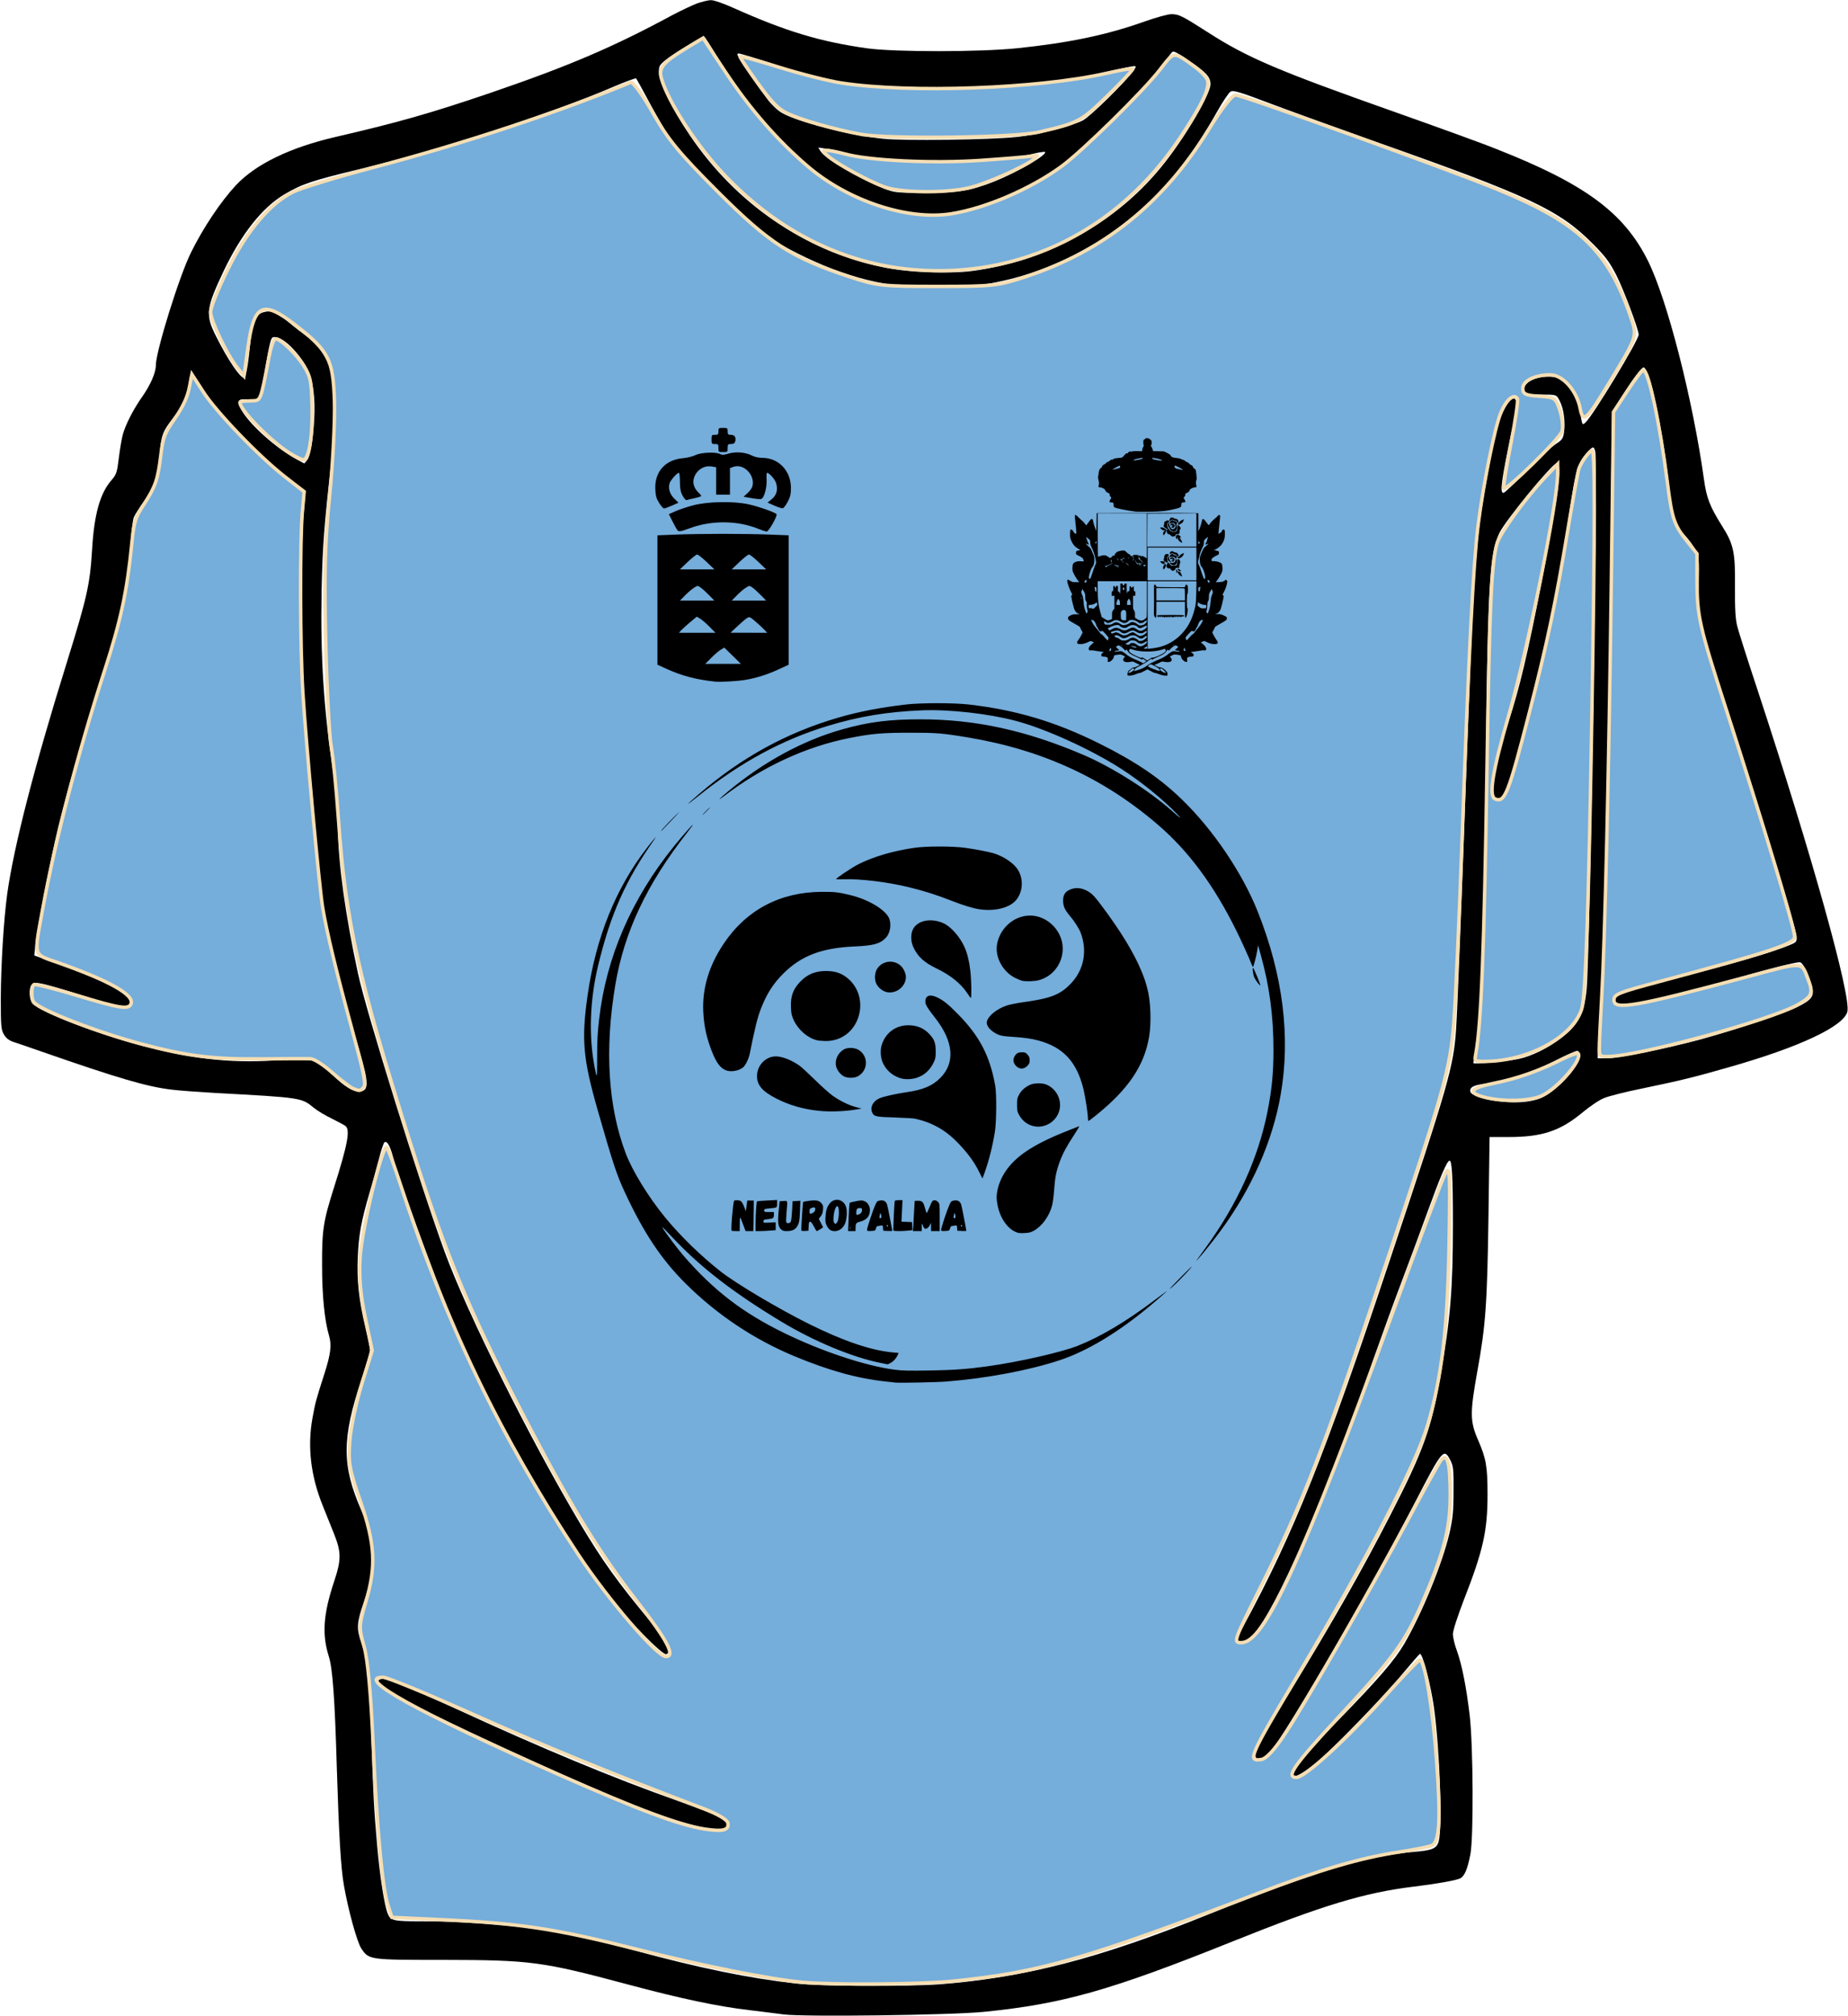 <?xml version="1.0" encoding="UTF-8" standalone="no"?>
<svg
   version="1.0"
   width="1174pt"
   height="1280pt"
   viewBox="0 0 1174 1280"
   preserveAspectRatio="xMidYMid meet"
   id="svg3"
   sodipodi:docname="BreñaBajaLaPalma.svg"
   xml:space="preserve"
   inkscape:version="1.4 (86a8ad7, 2024-10-11)"
   xmlns:inkscape="http://www.inkscape.org/namespaces/inkscape"
   xmlns:sodipodi="http://sodipodi.sourceforge.net/DTD/sodipodi-0.dtd"
   xmlns="http://www.w3.org/2000/svg"
   xmlns:svg="http://www.w3.org/2000/svg"><defs
   id="defs3" /><sodipodi:namedview
   id="namedview3"
   pagecolor="#ffffff"
   bordercolor="#000000"
   borderopacity="0.25"
   inkscape:showpageshadow="2"
   inkscape:pageopacity="0.0"
   inkscape:pagecheckerboard="0"
   inkscape:deskcolor="#d1d1d1"
   inkscape:document-units="pt"
   showgrid="false"
   showguides="true"
   inkscape:zoom="0.68378906"
   inkscape:cx="929.38018"
   inkscape:cy="872.34505"
   inkscape:window-width="2560"
   inkscape:window-height="1369"
   inkscape:window-x="1912"
   inkscape:window-y="-8"
   inkscape:window-maximized="1"
   inkscape:current-layer="svg3"><inkscape:grid
     id="grid22"
     units="pt"
     originx="0"
     originy="0"
     spacingx="1"
     spacingy="1"
     empcolor="#0099e5"
     empopacity="0.302"
     color="#75addb"
     opacity="0.149"
     empspacing="5"
     enabled="true"
     visible="false" /></sodipodi:namedview><g
   transform="translate(0,1280) scale(0.1,-0.1)"
   fill="#000000"
   stroke="none"
   id="g3"><path
     d="M4425 12777 c-33 -13 -100 -45 -150 -71 -379 -205 -660 -325 -1163 -497 -373 -127 -591 -189 -982 -279 -288 -67 -505 -172 -631 -306 -96 -103 -206 -267 -284 -424 -74 -146 -225 -631 -225 -720 0 -46 -33 -122 -85 -197 -57 -80 -108 -180 -125 -243 -7 -25 -18 -91 -25 -147 -11 -93 -16 -106 -45 -140 -74 -83 -112 -218 -125 -443 -14 -224 -31 -299 -160 -715 -208 -666 -337 -1170 -379 -1470 -23 -170 -40 -450 -41 -665 0 -177 2 -198 20 -229 14 -24 33 -38 60 -47 22 -7 101 -34 175 -60 494 -172 676 -225 830 -243 47 -6 171 -15 275 -21 553 -30 550 -30 628 -94 23 -19 75 -50 115 -69 40 -20 79 -41 87 -47 31 -25 13 -119 -73 -390 -68 -214 -77 -270 -76 -495 0 -192 16 -350 44 -445 18 -61 11 -118 -29 -243 -52 -160 -59 -187 -76 -282 -33 -180 -11 -367 65 -555 23 -58 55 -138 71 -177 48 -120 48 -167 0 -310 -67 -202 -76 -331 -33 -468 25 -76 39 -266 52 -720 13 -415 25 -626 45 -738 27 -155 83 -358 110 -399 49 -73 47 -73 525 -73 550 -1 623 -10 1165 -155 339 -91 577 -141 775 -164 74 -9 172 -21 216 -27 120 -17 1068 -5 1274 16 501 50 805 136 1575 445 578 232 843 312 1155 350 140 17 267 39 295 52 28 13 47 56 66 153 21 108 18 684 -4 880 -22 184 -49 322 -82 414 -14 37 -25 85 -25 105 0 22 29 111 70 218 122 312 150 436 150 668 0 179 -9 228 -60 346 -52 118 -52 173 -5 435 53 291 63 427 71 987 l7 502 119 0 c216 0 330 38 475 159 45 37 105 78 135 89 29 12 139 40 244 61 246 51 330 72 543 133 452 128 734 261 757 354 25 99 -230 1009 -571 2044 -63 190 -121 372 -129 405 -11 44 -15 109 -14 250 2 218 -8 268 -82 385 -78 124 -99 179 -115 296 -71 508 -233 1141 -356 1388 -152 305 -399 488 -961 709 -91 37 -382 142 -645 235 -750 265 -940 346 -1193 509 -161 103 -181 113 -229 113 -22 0 -97 -21 -168 -46 -241 -86 -481 -136 -808 -170 -239 -25 -777 -25 -955 -1 -299 42 -516 107 -849 256 -62 28 -127 51 -145 50 -17 0 -58 -10 -91 -22z m135 -344 c131 -219 259 -382 441 -559 197 -191 322 -277 501 -344 298 -112 466 -120 743 -33 113 35 332 142 444 217 163 109 511 444 670 645 36 46 73 92 81 103 14 18 19 16 111 -46 110 -73 139 -105 139 -150 0 -61 -147 -315 -287 -494 -295 -378 -737 -627 -1229 -693 -146 -19 -423 -7 -573 26 -494 106 -925 402 -1218 835 -116 172 -195 331 -197 399 -1 40 3 47 41 79 37 31 228 149 245 151 4 1 43 -61 88 -136z m378 -47 c324 -106 392 -118 769 -137 172 -8 291 -8 483 0 451 21 624 40 870 101 68 16 133 30 143 30 17 0 17 -2 -3 -29 -50 -72 -271 -288 -320 -315 -66 -36 -292 -93 -423 -106 -170 -18 -717 -25 -847 -11 -214 22 -545 107 -644 165 -25 14 -65 52 -89 84 -63 82 -164 227 -182 262 -14 27 -14 30 0 30 9 0 118 -33 243 -74z m-813 -236 c43 -80 96 -171 118 -204 62 -92 202 -249 353 -397 220 -214 291 -268 472 -359 306 -153 573 -219 879 -220 460 0 900 161 1259 463 203 170 366 373 525 656 35 62 73 120 85 128 19 12 47 4 285 -86 145 -54 433 -158 639 -231 980 -346 1165 -433 1380 -649 79 -80 104 -113 147 -196 46 -89 143 -347 143 -380 0 -35 -291 -516 -338 -558 -19 -18 -20 -17 -30 42 -22 126 -94 235 -163 246 -100 17 -204 -27 -197 -84 3 -26 4 -26 93 -26 118 -1 112 1 135 -44 24 -48 35 -132 26 -195 -6 -41 -13 -50 -49 -73 -23 -14 -106 -91 -183 -170 -78 -78 -146 -143 -153 -143 -24 0 -13 80 52 390 33 153 37 184 26 201 -23 37 -85 -58 -118 -181 -30 -112 -87 -424 -111 -605 -30 -232 -47 -548 -80 -1440 -40 -1105 -60 -1613 -70 -1773 -16 -234 -49 -351 -417 -1452 -421 -1263 -610 -1736 -937 -2342 l-48 -88 40 0 c33 0 45 6 72 37 152 172 440 835 776 1783 48 135 122 340 166 455 44 116 118 316 165 445 86 236 126 330 142 330 15 0 21 -103 21 -400 0 -412 -15 -600 -80 -975 -57 -327 -108 -468 -317 -875 -179 -349 -366 -677 -633 -1115 -144 -234 -212 -357 -225 -402 -8 -31 35 -54 61 -32 78 65 633 1013 956 1634 173 334 181 343 223 260 18 -35 20 -59 19 -195 0 -129 -5 -173 -26 -266 -45 -193 -175 -510 -287 -702 -61 -104 -160 -219 -408 -474 -209 -215 -303 -325 -303 -354 0 -31 58 -4 152 73 95 77 433 425 551 568 55 66 103 121 107 123 17 7 69 -193 90 -343 37 -272 54 -759 30 -846 -13 -48 -41 -59 -166 -69 -291 -24 -630 -128 -1299 -397 -691 -279 -1160 -400 -1704 -443 -204 -15 -760 -13 -916 5 -295 33 -612 98 -1025 210 -151 41 -331 86 -400 99 -263 53 -624 86 -951 86 -179 0 -198 4 -215 47 -22 51 -51 239 -68 433 -21 242 -25 318 -37 695 -11 356 -24 478 -64 595 -31 89 -29 125 16 256 81 240 78 367 -16 584 -124 286 -124 451 1 831 30 91 54 175 54 186 0 12 -13 76 -29 144 -41 174 -55 299 -48 448 6 140 22 227 74 405 20 67 47 164 60 216 13 52 29 99 34 105 15 15 35 -15 54 -85 35 -133 246 -715 381 -1050 190 -474 688 -1350 990 -1740 119 -154 344 -383 367 -374 37 14 7 77 -96 201 -218 263 -307 387 -454 633 -316 531 -717 1335 -858 1721 -159 434 -498 1522 -551 1769 -80 372 -124 685 -128 923 -2 120 -11 225 -29 347 -60 403 -82 737 -74 1155 6 285 16 418 62 825 23 205 30 426 16 501 -28 140 -82 227 -189 306 -43 31 -96 74 -118 95 -48 46 -95 60 -145 44 -48 -16 -66 -59 -79 -196 -13 -134 -28 -220 -39 -220 -25 0 -103 114 -176 260 -72 141 -67 180 46 419 112 235 245 403 386 487 112 66 177 88 495 164 502 121 1189 344 1593 518 77 33 143 57 146 54 4 -4 41 -72 84 -152z m1273 -326 c118 -31 278 -43 552 -44 274 0 504 15 603 41 43 11 82 17 86 14 16 -17 -178 -130 -324 -188 -146 -58 -233 -72 -445 -72 -177 1 -188 2 -252 27 -163 65 -371 186 -403 235 l-17 26 51 -7 c29 -4 95 -18 149 -32z m-3590 -1191 c51 -36 118 -118 147 -178 34 -68 49 -186 41 -320 -9 -144 -24 -230 -45 -257 l-18 -21 -50 27 c-131 72 -293 216 -349 312 -35 60 -24 75 52 67 54 -6 54 -6 68 28 8 19 19 77 26 129 12 95 35 214 46 231 10 17 46 9 82 -18z m8664 -214 c41 -112 106 -460 133 -719 22 -209 27 -223 90 -289 29 -31 63 -76 76 -101 23 -43 24 -52 21 -226 -3 -217 -1 -222 142 -659 207 -630 479 -1522 480 -1574 1 -33 -2 -35 -59 -58 -117 -46 -352 -115 -682 -198 -332 -85 -405 -109 -417 -140 -22 -58 68 -49 449 46 110 28 277 72 372 100 188 54 328 89 356 89 20 0 57 -72 78 -151 17 -64 0 -88 -96 -135 -88 -42 -396 -145 -611 -204 -198 -54 -525 -120 -597 -120 l-57 0 0 33 c0 17 7 145 15 282 30 524 46 1207 66 2890 l10 900 51 80 c82 131 139 206 151 202 7 -2 19 -24 29 -48z m-9186 -81 c31 -51 88 -130 126 -175 102 -120 310 -317 427 -403 l102 -75 -5 -65 c-3 -36 -11 -126 -17 -200 -22 -251 0 -1003 41 -1400 11 -107 31 -330 45 -495 14 -165 32 -351 40 -413 23 -181 117 -568 239 -985 60 -206 60 -257 -1 -257 -45 0 -91 28 -175 108 -112 106 -120 108 -318 92 -289 -24 -526 -1 -851 80 -289 72 -680 220 -732 277 -21 24 -25 96 -7 118 23 28 48 22 514 -126 47 -15 103 -11 110 7 23 59 -88 119 -488 264 l-118 43 6 61 c14 126 92 527 146 754 70 287 223 815 314 1081 74 217 129 489 146 730 5 70 14 140 20 155 6 16 35 62 65 103 66 91 90 161 100 298 8 119 19 147 85 231 66 84 89 129 96 189 8 74 13 95 24 95 5 0 34 -42 66 -92z m8849 -410 c16 -72 -34 -3172 -55 -3404 -14 -159 -52 -232 -163 -316 -83 -64 -190 -116 -273 -133 -78 -16 -284 -34 -284 -25 0 4 7 51 15 106 35 239 54 795 65 1854 11 1072 24 1279 85 1405 40 82 338 445 366 445 36 0 8 -214 -100 -770 -85 -438 -138 -660 -207 -872 -62 -191 -104 -361 -104 -418 0 -39 4 -52 22 -64 25 -18 41 -9 63 35 26 50 135 459 239 894 67 281 107 498 167 889 41 274 52 308 117 379 33 35 39 34 47 -5z m-97 -3826 c8 -57 -133 -218 -235 -268 -75 -37 -199 -44 -329 -19 -93 18 -134 36 -134 59 0 26 30 38 112 47 116 13 289 70 431 145 67 35 129 62 137 61 8 -1 16 -12 18 -25z"
     id="path1" /><path
     d="M2403 2124 c-8 -22 16 -40 172 -123 195 -105 980 -467 1320 -609 370 -155 635 -231 708 -203 73 28 -1 71 -298 176 -403 142 -868 335 -1414 587 -415 191 -473 211 -488 172z"
     id="path3" /></g><path
   style="display:inline;fill:#75addb;fill-opacity:1;stroke:#f5deb3;stroke-width:2.925"
   d="m 680.034,1678.295 c -28.158,-2.561 -83.584,-13.609 -141.857,-28.276 -67.972,-17.109 -98.154,-21.666 -163.788,-24.731 l -42.405,-1.98 -3.347,-10.238 c -4.791,-14.654 -9.385,-64.796 -12.693,-138.535 -1.871,-41.699 -4.505,-69.784 -7.572,-80.713 -4.487,-15.992 -4.422,-17.704 1.405,-37.272 9.034,-30.333 8.041,-49.178 -4.502,-85.504 -9.501,-27.516 -10.439,-32.878 -8.976,-51.286 0.899,-11.307 5.541,-33.122 10.315,-48.477 l 8.681,-27.919 -5.837,-27.654 c -4.186,-19.835 -5.438,-34.269 -4.425,-51.053 1.485,-24.617 19.112,-96.898 22.672,-92.965 1.142,1.262 6.369,15.456 11.615,31.543 37.973,116.435 84.806,213.806 150.526,312.962 25.471,38.43 66.616,86.284 74.188,86.284 8.444,0 1.328,-13.582 -24.522,-46.808 -30.577,-39.301 -54.309,-77.66 -89.567,-144.772 -51.601,-98.218 -70.891,-144.037 -102.204,-242.765 -44,-138.73 -55.06,-188.495 -61.105,-274.939 -1.8,-25.739 -4.542,-53.379 -6.095,-61.422 -1.553,-8.043 -3.623,-47.583 -4.601,-87.866 -1.413,-58.226 -0.738,-83.715 3.293,-124.322 2.789,-28.094 4.608,-64.402 4.043,-80.684 -1.209,-34.813 -4.84,-41.817 -33.04,-63.714 -27.586,-21.421 -35.031,-18.001 -40.152,18.446 l -3.449,24.545 -5.658,-6.987 c -8.702,-10.746 -22.561,-39.688 -22.573,-47.139 -0.006,-3.665 6.597,-19.973 14.673,-36.239 16.066,-32.358 35.23,-55.125 54.807,-65.113 6.512,-3.322 37.309,-12.746 68.438,-20.941 75.99,-20.006 156.524,-46.629 217.87,-72.023 1.851,-0.766 10.197,10.721 18.792,25.864 12.76,22.48 22.405,34.177 55.169,66.903 43.761,43.711 61.994,55.466 111.365,71.796 23.331,7.717 27.922,8.223 74.584,8.223 46.572,0 51.299,-0.519 74.584,-8.182 66.574,-21.909 116.909,-62.472 155.6,-125.392 10.499,-17.074 19.433,-28.518 22.262,-28.518 5.668,0 179.89,62.748 221.37,79.728 69.209,28.332 93.808,51.637 112.941,107.003 6.226,18.016 6.641,16.718 -18.569,58.166 -18.843,30.98 -21.462,33.164 -23.938,19.967 -2.725,-14.524 -14.807,-27.949 -25.154,-27.949 -13.119,0 -23.329,5.019 -23.329,11.467 0,4.799 2.322,5.911 13.893,6.653 13.252,0.85 14.062,1.408 17.548,12.087 2.01,6.157 2.81,14.054 1.777,17.549 -1.849,6.256 -47.056,50.526 -49.302,48.281 -0.634,-0.634 2.029,-17.424 5.919,-37.311 3.889,-19.887 6.409,-37.23 5.6,-38.54 -2.943,-4.762 -9.709,1.001 -14.121,12.028 -5.204,13.005 -14.869,60.91 -19.171,95.018 -4.043,32.049 -7.951,108.147 -13.37,260.314 -2.521,70.782 -5.782,143.418 -7.248,161.413 -3.201,39.289 -8.059,56.545 -56.656,201.272 -53.981,160.76 -70.24,202.686 -107.472,277.132 -22.425,44.839 -22.845,46.067 -15.768,46.067 19.625,0 51.072,-68.608 128.698,-280.788 22.07,-60.326 41.992,-112.973 44.27,-116.995 3.639,-6.424 3.995,1.041 2.926,61.422 -1.24,70.048 -6.242,112.035 -18.12,152.094 -10.032,33.836 -51.123,112.891 -110.799,213.172 -40.211,67.57 -41.995,71.702 -30.228,70.014 4.359,-0.625 11.175,-7.998 20.601,-22.282 18.129,-27.473 73.419,-123.746 104.483,-181.932 13.312,-24.934 25.556,-47.043 27.21,-49.13 5.368,-6.776 7.818,2.28 7.865,29.079 0.05,28.349 -5.197,48.743 -23.253,90.374 -14.925,34.411 -23.79,46.595 -70.94,97.5 -38.594,41.666 -45.491,51.544 -35.994,51.544 6.994,0 41.767,-31.737 73.197,-66.804 16.087,-17.949 30.13,-32.636 31.208,-32.638 4.224,-0.01 11.129,41.88 14.345,87.017 3.385,47.519 2.399,66.035 -3.718,69.816 -1.801,1.113 -14.583,3.721 -28.404,5.796 -32.48,4.876 -67.499,15.152 -120.188,35.269 -145.11,55.403 -183.962,66.587 -256.968,73.973 -28.244,2.857 -101.042,3.437 -127.654,1.017 z m -63.49,-134.944 c -0.514,-2.669 -8.949,-7.685 -19.887,-11.825 -75.465,-28.563 -136.81,-53.657 -196.618,-80.43 -38.172,-17.088 -72.161,-31.068 -75.53,-31.068 -24.312,0 28.333,29.14 149.321,82.651 67.042,29.652 101.605,42.55 122.845,45.842 15.752,2.442 21.068,1.059 19.869,-5.17 z"
   id="path81"
   transform="scale(0.75)" /><path
   fill="#000000"
   d="m 568.644,877.889 c -0.88,-0.105 -3.656,-0.412 -6.17,-0.682 -17.816,-1.912 -35.817,-6.902 -57.758,-16.013 -25.903,-10.756 -49.635,-26.642 -69.534,-46.547 -15.326,-15.331 -26.558,-32.305 -38.568,-58.284 -4.879,-10.555 -7.214,-17.647 -16.774,-50.952 -9.472,-32.999 -10.567,-45.255 -6.555,-73.386 5.226,-36.645 17.889,-68.084 37.725,-93.658 4.704,-6.065 7.097,-8.715 4.332,-4.799 -17.871,25.316 -27.537,47.061 -35.387,79.603 -5.173,21.446 -6.007,43.907 -2.363,63.671 1.62,8.791 1.743,8.502 1.754,-4.113 0.01,-12.494 0.182,-15.921 1.279,-25.593 4.454,-39.253 20.643,-76.603 47.641,-109.912 4.974,-6.137 11.631,-13.731 11.848,-13.514 0.092,0.092 -1.658,2.502 -3.889,5.355 -25.436,32.541 -39.72,62.897 -45.338,96.357 -6.88,40.978 -4.609,77.429 6.671,107.077 4.202,11.043 14.237,27.361 24.794,40.317 9.514,11.675 22.889,24.709 35.48,34.572 9.875,7.736 36.582,23.598 55.968,33.24 21.975,10.93 39.654,16.921 53.548,18.145 l 3.505,0.309 -0.519,1.197 c -0.954,2.2 -2.744,4.219 -4.565,5.148 l -1.804,0.92 -4.739,-0.954 c -17.659,-3.554 -41.911,-13.602 -62.108,-25.734 -30.415,-18.269 -51.158,-34.177 -68.943,-52.876 -8.17,-8.59 -7.909,-8.343 -6.87,-6.5 1.286,2.279 9.421,13.037 12.832,16.969 19.221,22.156 37.497,36.208 63.894,49.126 23.874,11.683 51.908,20.988 70.38,23.36 4.966,0.638 8.566,0.72 21.937,0.504 15.27,-0.248 23.665,-0.846 36.561,-2.606 19.695,-2.689 47.11,-8.885 57.584,-13.015 14.599,-5.757 30.821,-15.389 49.129,-29.171 3.645,-2.744 6.935,-5.192 7.312,-5.441 1.353,-0.892 -3.545,3.467 -9.826,8.746 -20.268,17.033 -40.327,29.143 -57.864,34.935 -19.604,6.474 -46.154,11.474 -71.928,13.546 -6.274,0.504 -29.958,0.976 -32.677,0.651 z M 743.238,818.217 c 0.008,-0.086 3.431,-3.653 7.607,-7.926 4.176,-4.273 6.895,-6.844 6.042,-5.713 -2.737,3.63 -13.738,14.623 -13.649,13.639 z m 17.465,-18.666 c 0.621,-0.88 3.068,-4.273 5.437,-7.541 19.986,-27.561 33.115,-56.469 39.022,-85.919 2.777,-13.844 3.854,-24.743 3.862,-39.075 0.012,-21.75 -2.549,-40.963 -8.093,-60.701 l -1.71,-6.088 -0.518,3.346 c -0.511,3.297 -2.205,9.864 -2.663,10.322 -0.129,0.129 -0.46,-0.359 -0.734,-1.085 -1.654,-4.372 -6.603,-15.293 -10.233,-22.58 -14.046,-28.198 -29.823,-49.511 -48.856,-65.999 -34.493,-29.882 -73.894,-48.073 -121.186,-55.952 -16.453,-2.741 -20.117,-3.036 -37.475,-3.014 -17.523,0.022 -23.859,0.591 -38.154,3.425 -27.725,5.498 -55.308,18.329 -79.991,37.212 -4.147,3.172 -2.488,1.322 2.734,-3.05 22.55,-18.879 47.684,-32.584 72.748,-39.667 16.827,-4.756 29.894,-6.432 50.051,-6.423 34.852,0.016 67.105,7.073 103.437,22.633 18.31,7.842 41.651,22.629 56.38,35.72 5.47,4.862 6.623,5.553 3.032,1.819 -9.054,-9.417 -22.961,-20.679 -35.419,-28.686 -19.308,-12.409 -48.174,-25.533 -67.181,-30.544 -17.35,-4.575 -42.028,-7.338 -59.412,-6.653 -21.93,0.864 -39.879,3.824 -59.869,9.873 -28.954,8.762 -55.745,23.286 -82.476,44.713 -8.555,6.857 -8.154,6.111 0.899,-1.676 26.778,-23.031 55.585,-38.8 88.204,-48.282 12.995,-3.778 26.333,-6.363 42.959,-8.328 9.313,-1.101 30.543,-1.104 39.989,-0.006 30.192,3.509 55.086,10.955 82.948,24.811 22.851,11.364 38.392,21.898 52.504,35.586 19.781,19.187 38.282,46.548 48.056,71.072 16.093,40.377 21.006,79.722 14.55,116.539 -5.181,29.549 -18.481,59.569 -38.267,86.376 -4.212,5.707 -11.366,14.675 -14.035,17.595 -1.584,1.733 -1.612,1.745 -0.542,0.229 z M 644.737,782.043 c -5.37,-2.591 -9.764,-9.487 -11.118,-17.447 -0.624,-3.666 -0.643,-4.771 -0.136,-7.79 0.828,-4.929 3.002,-9.953 6.167,-14.253 6.983,-9.485 18.534,-16.733 40.048,-25.128 2.891,-1.128 5.526,-2.162 5.857,-2.297 0.331,-0.136 -1.138,2.403 -3.265,5.641 -4.858,7.398 -7.094,11.58 -9.133,17.084 -2.134,5.761 -2.998,10.192 -3.507,17.986 -0.232,3.555 -0.811,7.922 -1.286,9.705 -1.797,6.741 -6.479,13.167 -11.642,15.977 -1.922,1.046 -3.082,1.326 -6.04,1.459 -3.142,0.141 -3.986,0.008 -5.947,-0.938 z m -179.957,-0.59 c -0.594,-0.594 0.951,-18.583 1.633,-19.017 0.917,-0.583 3.256,-0.4 4.308,0.337 0.547,0.383 1.466,1.977 2.041,3.542 l 1.046,2.845 0.46,-3.428 0.46,-3.428 h 2.057 2.057 l -0.014,3.085 c -0.008,1.697 -0.059,6.067 -0.114,9.712 l -0.1,6.627 h -2.474 -2.474 l -1.247,-3.313 c -2.503,-6.65 -2.41,-6.598 -2.452,-1.371 l -0.037,4.684 h -2.437 c -1.341,0 -2.561,-0.123 -2.712,-0.274 z m 15.232,-5.324 c 0.028,-5.395 0.558,-12.975 0.933,-13.329 0.1,-0.094 3.009,-0.321 6.465,-0.503 l 6.284,-0.332 v 2.331 c 0,2.651 0.168,2.551 -5.141,3.047 -2.772,0.259 -3.085,0.389 -3.086,1.28 -7.6e-4,0.92 0.223,0.992 3.085,0.992 h 3.086 v 1.778 c 0,2.115 -0.432,2.418 -3.999,2.803 -2.336,0.252 -2.628,0.398 -2.628,1.311 0,1.001 0.101,1.022 3.885,0.824 l 3.885,-0.204 v 2.503 2.503 l -3.77,0.294 c -2.074,0.161 -4.953,0.295 -6.398,0.296 l -2.628,0.003 z m 15.974,4.305 c -1.712,-1.712 -2.011,-4.543 -1.267,-11.96 l 0.574,-5.713 2.399,-0.138 c 2.808,-0.162 2.649,-0.777 1.957,7.586 -0.235,2.839 -0.312,5.462 -0.172,5.827 0.406,1.059 2.395,0.812 2.926,-0.364 0.255,-0.566 0.611,-3.702 0.79,-6.969 l 0.326,-5.941 2.47,-0.141 2.47,-0.141 -0.271,6.695 c -0.233,5.753 -0.42,6.99 -1.328,8.793 -1.354,2.689 -3.322,3.759 -6.911,3.759 -2.322,0 -2.839,-0.169 -3.963,-1.293 z m 13.107,0.974 c -0.235,-0.387 0.897,-17.958 1.174,-18.235 0.089,-0.089 1.692,-0.38 3.562,-0.647 4.535,-0.647 6.509,-0.275 8.011,1.509 1.056,1.254 1.176,1.736 1.01,4.03 -0.14,1.94 -0.506,3.022 -1.433,4.236 l -1.244,1.631 1.366,2.706 1.366,2.706 -1.8,1.191 c -0.99,0.655 -1.98,1.191 -2.199,1.191 -0.219,0 -1.077,-1.337 -1.906,-2.971 -1.015,-2 -1.777,-2.971 -2.332,-2.971 -0.691,0 -0.846,0.459 -0.96,2.856 l -0.136,2.856 -2.129,0.138 c -1.171,0.076 -2.229,-0.027 -2.351,-0.229 z m 18.351,-0.375 c -0.666,-0.362 -1.671,-1.607 -2.233,-2.767 -0.886,-1.831 -0.988,-2.601 -0.773,-5.836 0.261,-3.93 0.953,-6.077 2.653,-8.238 3.193,-4.058 9.092,-2.66 10.489,2.487 0.792,2.917 0.299,8.219 -1.009,10.854 -1.849,3.725 -5.874,5.268 -9.128,3.501 z m 11.688,-8.103 c 0.179,-4.839 0.481,-8.956 0.67,-9.15 0.189,-0.194 2.009,-0.667 4.044,-1.05 3.283,-0.619 3.883,-0.621 5.327,-0.018 2.096,0.876 3.472,3.13 3.474,5.693 0.004,3.945 -2.037,6.277 -6.469,7.391 -2.309,0.58 -2.652,1.124 -2.663,4.218 l -0.006,1.714 h -2.352 -2.352 z m 11.689,7.909 c 0,-1.201 3.669,-12.262 5.185,-15.634 1.079,-2.398 1.296,-2.606 3.031,-2.899 2.323,-0.392 3.841,0.484 4.525,2.61 0.388,1.206 3.255,15.871 3.255,16.647 0,0.114 -1.285,0.147 -2.856,0.072 l -2.856,-0.136 -0.145,-1.765 c -0.14,-1.704 -0.193,-1.755 -1.542,-1.485 -0.769,0.154 -1.651,0.28 -1.96,0.28 -0.309,0 -0.753,0.668 -0.986,1.485 -0.408,1.429 -0.523,1.491 -3.037,1.622 -2.372,0.124 -2.613,0.051 -2.613,-0.797 z m 16.759,0.546 c -0.233,-0.391 0.555,-17.867 0.845,-18.738 0.12,-0.359 1.069,-0.571 2.554,-0.571 h 2.363 l -0.325,6.835 -0.325,6.835 3.346,0.135 3.346,0.135 0.135,2.561 0.135,2.561 -2.83,0.296 c -3.829,0.4 -8.993,0.374 -9.245,-0.047 z m 12.661,-4.113 c 0.148,-2.451 0.399,-6.77 0.556,-9.597 l 0.287,-5.141 1.435,-0.054 c 3.349,-0.126 3.936,0.405 5.086,4.604 0.485,1.771 0.993,3.217 1.129,3.213 0.136,-0.004 0.978,-1.803 1.871,-3.999 1.422,-3.498 1.775,-4.01 2.848,-4.136 0.831,-0.098 1.594,0.226 2.376,1.008 1.15,1.15 1.151,1.163 1.151,9.855 v 8.704 h -2.742 -2.742 l -0.02,-2.628 -0.02,-2.628 -0.888,1.681 c -0.953,1.805 -2.492,2.62 -3.345,1.772 -0.289,-0.287 -0.767,-1.182 -1.062,-1.988 -0.521,-1.424 -0.537,-1.391 -0.571,1.163 l -0.035,2.628 h -2.791 -2.791 z m 17.653,3.567 c 0,-1.201 3.669,-12.262 5.185,-15.634 1.079,-2.398 1.296,-2.606 3.031,-2.899 2.323,-0.392 3.841,0.484 4.525,2.61 0.388,1.206 3.255,15.871 3.255,16.647 0,0.114 -1.285,0.147 -2.856,0.072 l -2.856,-0.136 -0.145,-1.765 c -0.14,-1.704 -0.193,-1.755 -1.542,-1.485 -0.769,0.154 -1.651,0.28 -1.96,0.28 -0.309,0 -0.753,0.668 -0.986,1.485 -0.408,1.429 -0.523,1.491 -3.037,1.622 -2.372,0.124 -2.613,0.051 -2.613,-0.797 z m -57.738,-1.511 c -0.127,-0.314 -0.231,-0.057 -0.231,0.571 0,0.628 0.104,0.885 0.231,0.571 0.127,-0.314 0.127,-0.828 0,-1.143 z m 23.919,-1.055 c 0,-0.392 -0.209,-0.583 -0.464,-0.425 -0.255,0.158 -0.346,0.478 -0.202,0.712 0.392,0.634 0.666,0.516 0.666,-0.287 z m 47.073,0 c 0,-0.392 -0.209,-0.583 -0.464,-0.425 -0.255,0.158 -0.346,0.478 -0.202,0.712 0.392,0.634 0.666,0.516 0.666,-0.287 z m -79.252,-2.255 c 1.059,-1.617 1.428,-8.369 0.522,-9.566 -0.646,-0.853 -0.689,-0.843 -1.458,0.33 -1.105,1.686 -1.92,7.75 -1.241,9.238 0.655,1.438 1.234,1.437 2.177,-0.003 z m 28.06,-3.545 c -0.008,-1.219 -0.884,-2.875 -0.906,-1.714 -0.007,0.377 -0.137,1.148 -0.289,1.714 -0.203,0.756 -0.08,1.028 0.463,1.028 0.464,0 0.736,-0.383 0.732,-1.028 z m 47.073,0 c -0.008,-1.219 -0.884,-2.875 -0.906,-1.714 -0.007,0.377 -0.137,1.148 -0.289,1.714 -0.203,0.756 -0.08,1.028 0.463,1.028 0.464,0 0.736,-0.383 0.732,-1.028 z m -60.205,-2.078 c 0.44,-0.381 0.8,-1.277 0.8,-1.992 0,-1.173 -0.152,-1.3 -1.546,-1.3 -1.647,0 -2.09,0.689 -2.104,3.271 -0.005,1.03 0.15,1.176 1.022,0.964 0.566,-0.138 1.388,-0.562 1.828,-0.942 z m -30.59,-0.162 c 1.271,-0.669 1.668,-1.275 1.677,-2.559 0.007,-1.126 -0.645,-1.279 -2.477,-0.583 -0.952,0.362 -1.172,0.748 -1.172,2.057 0,1.716 0.379,1.924 1.972,1.085 z m 105.922,-25.834 c -2.984,-6.218 -7.092,-11.883 -13.388,-18.46 -7.929,-8.283 -16.445,-13.134 -27.325,-15.565 -1.131,-0.253 -6.992,-0.612 -13.025,-0.799 -11.845,-0.367 -13.034,-0.607 -14.202,-2.864 -1.82,-3.519 0.44,-7.772 5.063,-9.533 2.914,-1.11 10.33,-2.739 16.451,-3.615 10.535,-1.508 16.548,-4.021 21.542,-9.002 9.665,-9.642 8.568,-23.15 -3.09,-38.077 -5.139,-6.579 -6.343,-8.58 -6.331,-10.519 0.025,-3.983 3.081,-4.902 8.017,-2.41 3.746,1.891 6.665,4.276 12.614,10.306 13.829,14.017 20.423,26.658 23.762,45.55 0.943,5.333 0.795,23.173 -0.244,29.477 -1.512,9.175 -3.623,17.539 -6.517,25.821 -0.659,1.885 -1.246,3.485 -1.305,3.555 -0.059,0.07 -0.969,-1.669 -2.022,-3.865 z m 32.603,-29.879 c -3.076,-1.183 -5.633,-3.44 -7.292,-6.437 -1.222,-2.206 -1.356,-2.857 -1.356,-6.562 0,-3.7 0.135,-4.358 1.348,-6.546 1.449,-2.616 3.388,-4.375 6.637,-6.022 2.603,-1.319 7.972,-1.437 10.753,-0.237 5.982,2.583 9.518,9.045 8.382,15.319 -1.526,8.429 -10.531,13.54 -18.471,10.485 z m 36.364,-4.658 c -0.005,-2.72 -1.647,-13.421 -2.783,-18.121 -4.217,-17.46 -12.91,-26.85 -28.758,-31.062 -4.676,-1.243 -8.629,-1.796 -16.595,-2.322 -5.546,-0.366 -7.212,-0.646 -9.161,-1.538 -4.529,-2.074 -7.474,-5.521 -6.91,-8.089 0.798,-3.635 6.336,-8.124 12.62,-10.23 1.856,-0.622 6.562,-1.571 10.458,-2.109 17.783,-2.457 23.734,-4.825 30.599,-12.176 8.032,-8.6 10.246,-20.441 5.956,-31.847 -1.077,-2.863 -3.947,-7.343 -7.072,-11.041 -3.079,-3.643 -4.082,-5.935 -4.102,-9.369 -0.02,-3.49 1.062,-5.432 3.792,-6.804 3.994,-2.007 8.354,-1.565 12.782,1.297 2.161,1.397 3.68,3.04 7.472,8.086 12.531,16.675 21.037,30.637 25.854,42.437 1.821,4.461 2.193,5.569 3.605,10.74 2.138,7.829 2.645,21.77 1.118,30.689 -3.151,18.398 -13.13,33.161 -33.604,49.716 -2.507,2.027 -4.718,3.685 -4.913,3.685 -0.195,0 -0.356,-0.874 -0.358,-1.942 z m -170.921,-4.518 c -9.913,-1.015 -18.585,-3.51 -26.934,-7.749 -8.922,-4.53 -12.38,-8.54 -12.359,-14.33 0.023,-6.324 4.719,-11.71 10.843,-12.435 4.02,-0.476 10.788,1.99 16.28,5.932 1.224,0.878 5.476,4.793 9.45,8.7 3.974,3.906 8.936,8.377 11.028,9.934 4.536,3.376 10.752,6.457 15.422,7.644 l 3.392,0.862 -2.935,0.524 c -7.236,1.292 -16.94,1.66 -24.186,0.918 z m 51.871,-20.687 c -4.924,-1.561 -8.684,-4.709 -10.932,-9.154 -1.749,-3.457 -2.141,-8.541 -0.941,-12.2 2.495,-7.605 8.926,-12.289 16.857,-12.277 5.553,0.008 9.927,1.857 13.459,5.689 3.061,3.321 3.91,5.645 3.932,10.758 0.016,3.776 -0.141,4.682 -1.205,6.952 -2.348,5.009 -5.9,8.283 -10.759,9.916 -3.221,1.083 -7.574,1.214 -10.412,0.314 z m -35.948,-1.197 c -2.328,-1.23 -4.344,-3.842 -4.966,-6.433 -0.974,-4.058 1.251,-8.697 5.176,-10.791 2.252,-1.202 6.491,-1.059 8.882,0.299 6.706,3.81 6.46,13.444 -0.433,16.979 -2.263,1.161 -6.409,1.135 -8.659,-0.054 z m -74.65,-3.741 c -3.651,-1.276 -6.264,-4.624 -9.023,-11.559 -3.587,-9.017 -5.273,-16.745 -5.684,-26.05 -0.65,-14.73 3.689,-29.049 13.001,-42.91 14.414,-21.455 35.785,-32.75 62.261,-32.907 8.118,-0.048 10.697,0.248 18.281,2.102 11.136,2.722 21.544,8.827 24.319,14.265 1.888,3.701 1.02,9.74 -1.835,12.772 -3.621,3.844 -7.89,5.031 -19.97,5.551 -20.78,0.894 -33.904,5.907 -45.302,17.305 -6.358,6.358 -10.563,12.969 -14.123,22.203 -2.253,5.845 -3.845,12.267 -7.118,28.728 -0.499,2.51 -1.945,5.786 -3.39,7.681 -2.034,2.667 -7.788,4.089 -11.414,2.821 z m 184.471,-2.434 c -1.92,-1.615 -2.584,-3.804 -1.751,-5.773 1.038,-2.452 2.372,-3.353 4.97,-3.353 1.992,0 2.441,0.186 3.608,1.493 1.062,1.189 1.334,1.918 1.334,3.588 0,1.773 -0.239,2.334 -1.554,3.649 -2.003,2.003 -4.518,2.154 -6.607,0.396 z m -126.867,-16.724 c -5.856,-1.372 -11.939,-6.57 -14.733,-12.591 -1.474,-3.176 -1.682,-4.088 -1.87,-8.177 -0.328,-7.167 1.317,-11.697 6.014,-16.56 4.431,-4.587 9.52,-6.673 16.281,-6.673 6.359,0 10.792,1.699 15,5.749 5.412,5.208 7.78,12.943 6.301,20.575 -2.125,10.96 -10.847,18.285 -21.61,18.147 -1.967,-0.025 -4.389,-0.236 -5.383,-0.469 z m 95.496,-29.762 c -3.971,-6.118 -10.711,-11.567 -19.569,-15.823 -7.946,-3.817 -12.032,-7.569 -14.78,-13.573 -1.775,-3.878 -1.771,-8.744 0.01,-11.783 3.151,-5.377 11.587,-6.837 19.246,-3.33 4.679,2.142 10.433,8.698 13.276,15.126 1.783,4.033 2.922,8.662 3.656,14.87 0.706,5.966 0.924,17.384 0.332,17.35 -0.189,-0.011 -1.165,-1.287 -2.171,-2.836 z m -51.099,-0.786 c -2.482,-0.478 -5.321,-2.647 -6.6,-5.041 -1.533,-2.871 -1.331,-7.261 0.458,-9.965 3.441,-5.199 10.96,-5.878 15.289,-1.38 1.532,1.591 2.876,4.706 2.876,6.665 0,6.043 -5.988,10.884 -12.024,9.721 z m 235.622,-5.82 c -0.75,-0.954 -1.717,-2.426 -2.15,-3.272 -0.908,-1.774 -1.575,-6.966 -0.8,-6.233 0.62,0.588 4.787,10.766 4.517,11.035 -0.112,0.112 -0.817,-0.577 -1.567,-1.531 z m -149.562,-1.376 c -0.628,-0.111 -2.604,-0.899 -4.39,-1.751 -8.113,-3.87 -13.31,-13.566 -11.681,-21.797 1.804,-9.117 9.046,-16.263 17.92,-17.68 12.043,-1.924 23.744,8.3 23.744,20.748 0,9.499 -6.292,17.754 -15.326,20.107 -2.507,0.653 -7.636,0.84 -10.267,0.374 z m -27.192,-45.424 c -4.112,-0.593 -10.043,-2.399 -17.758,-5.408 -9.806,-3.825 -17.405,-6.234 -27.258,-8.641 -13.401,-3.273 -30.671,-5.383 -41.138,-5.025 -2.761,0.095 -5.02,0.042 -5.02,-0.117 0,-0.6 10.114,-7.359 13.914,-9.298 9.646,-4.922 22.709,-8.746 36.303,-10.627 7.376,-1.021 23.922,-0.999 31.588,0.042 6.831,0.927 16.025,2.734 19.06,3.746 5.399,1.801 10.844,5.352 13.714,8.945 4.739,5.933 4.45,15.549 -0.629,20.979 -4.319,4.618 -13.353,6.761 -22.777,5.403 z M 420.114,527.447 c 0,-0.435 7.979,-8.768 10.817,-11.297 1.214,-1.082 -0.672,1.007 -4.191,4.641 -3.519,3.634 -6.45,6.694 -6.512,6.798 -0.063,0.105 -0.114,0.041 -0.114,-0.142 z M 448.449,515.059 c 1.365,-1.382 2.585,-2.514 2.711,-2.514 0.126,0 -0.889,1.131 -2.254,2.514 -1.365,1.382 -2.585,2.514 -2.711,2.514 -0.126,0 0.889,-1.131 2.254,-2.514 z"
   id="path2-0"
   style="stroke-width:0.457" />
                    
                    
                    
                    <path
   fill="#000000"
   d="m 454.222,432.802 c -11.91,-1.25 -21.059,-3.659 -30.893,-8.135 l -5.667,-2.579 v -41.081 -41.081 l 12.181,-0.48 c 15.608,-0.615 43.385,-0.615 58.993,0 l 12.182,0.48 v 41.077 41.077 l -6.398,2.957 c -7.036,3.252 -14.283,5.548 -21.022,6.66 -5.295,0.874 -15.848,1.476 -19.377,1.106 z m 11.178,-16.428 -5.274,-5.162 -2.216,1.309 c -1.219,0.72 -3.934,3.048 -6.035,5.174 l -3.819,3.866 11.309,-0.012 11.309,-0.012 z m -14.681,-18.414 c -2.1,-2.126 -4.781,-4.433 -5.956,-5.128 l -2.137,-1.262 -4.256,3.561 c -2.341,1.959 -4.882,4.266 -5.649,5.128 l -1.393,1.566 h 11.605 11.605 z m 34.533,1.604 c -1.181,-1.244 -3.715,-3.581 -5.631,-5.194 -3.348,-2.818 -3.553,-2.887 -5.247,-1.778 -0.97,0.635 -3.68,2.96 -6.022,5.167 l -4.258,4.012 11.653,0.027 11.653,0.026 z m -34.716,-21.554 c -1.793,-1.842 -4.168,-4.005 -5.278,-4.806 -2.017,-1.457 -2.02,-1.457 -4.387,0.015 -1.303,0.81 -3.836,2.973 -5.629,4.806 l -3.26,3.334 h 10.907 10.907 z m 32.904,0 c -1.793,-1.842 -4.168,-4.005 -5.278,-4.806 -2.017,-1.457 -2.02,-1.457 -4.387,0.015 -1.303,0.81 -3.836,2.973 -5.629,4.806 l -3.26,3.334 h 10.907 10.907 z M 448.914,356.848 c -2.718,-2.6 -5.43,-4.727 -6.026,-4.727 -0.596,0 -3.307,2.127 -6.026,4.727 l -4.942,4.727 h 10.968 10.968 z m 32.904,0 c -2.718,-2.6 -5.43,-4.727 -6.026,-4.727 -0.596,0 -3.307,2.127 -6.026,4.727 l -4.942,4.727 h 10.968 10.968 z m -51.502,-20.2 c -0.431,-0.535 -1.821,-3.041 -3.088,-5.57 l -2.304,-4.597 4.23,-1.879 c 2.326,-1.033 7.355,-2.709 11.176,-3.724 9.152,-2.431 25.48,-2.747 35.086,-0.678 6.297,1.356 17.225,5.205 17.906,6.307 0.66,1.068 -4.96,10.996 -6.224,10.996 -0.65,0 -3.133,-0.792 -5.517,-1.761 -12.971,-5.269 -29.451,-5.433 -43.079,-0.43 -6.149,2.257 -7.292,2.444 -8.185,1.336 z m -11.552,-17.229 c -1.787,-2.827 -2.236,-4.418 -2.452,-8.677 -0.563,-11.148 6.335,-18.882 17.663,-19.803 2.489,-0.202 6.006,-1.074 7.816,-1.937 3.699,-1.764 13.038,-2.148 15.787,-0.649 1.182,0.644 2.344,0.581 5.118,-0.28 4.548,-1.411 10.738,-0.947 14.764,1.106 1.929,0.984 4.428,1.549 6.893,1.559 10.316,0.043 18.103,8.246 18.119,19.088 0.005,3.901 -0.394,5.617 -2.04,8.768 -1.126,2.155 -2.54,4.013 -3.143,4.129 -0.602,0.116 -3.023,-0.642 -5.38,-1.684 l -4.285,-1.894 2.648,-2.182 c 3.107,-2.56 4.042,-5.979 2.784,-10.177 -0.73,-2.436 -4.377,-6.559 -5.804,-6.563 -0.271,-7.3e-4 -0.381,1.966 -0.245,4.369 0.276,4.878 -1.533,11.551 -3.317,12.235 -0.599,0.23 -3.388,0.007 -6.198,-0.494 l -5.108,-0.913 2.573,-2.356 c 1.415,-1.296 2.794,-3.237 3.064,-4.313 1.811,-7.213 -5.74,-14.738 -12.29,-12.248 l -2.003,0.761 v 8.424 8.424 h -4.387 -4.387 v -8.707 -8.707 l -2.832,-0.478 c -5.419,-0.915 -10.631,2.982 -11.548,8.635 -0.439,2.702 0.86,5.851 3.338,8.093 0.846,0.765 1.537,1.645 1.537,1.957 0,0.311 -1.884,0.957 -4.186,1.434 -2.302,0.478 -4.585,1.022 -5.073,1.209 -0.494,0.189 -1.626,-1.064 -2.554,-2.827 -1.31,-2.488 -1.672,-4.381 -1.691,-8.831 -0.012,-3.115 -0.304,-5.664 -0.646,-5.665 -1.204,-0.002 -5.513,4.907 -5.997,6.832 -0.842,3.352 0.298,6.883 3.1,9.603 l 2.632,2.556 -4.148,1.834 c -2.281,1.009 -4.55,1.833 -5.041,1.832 -0.491,-7.1e-4 -1.878,-1.559 -3.081,-3.463 z m 37.651,-34.909 c 0,-2.355 -0.174,-2.558 -2.194,-2.558 -2.072,0 -2.194,-0.163 -2.194,-2.924 0,-2.761 0.122,-2.924 2.194,-2.924 1.95,0 2.194,-0.244 2.194,-2.193 0,-2.071 0.163,-2.193 2.925,-2.193 2.762,0 2.925,0.122 2.925,2.193 0,1.938 0.249,2.193 2.144,2.193 2.356,0 3.428,1.803 2.608,4.386 -0.325,1.024 -1.106,1.462 -2.608,1.462 -1.963,0 -2.144,0.216 -2.144,2.558 0,2.497 -0.07,2.558 -2.925,2.558 -2.855,0 -2.925,-0.061 -2.925,-2.558 z"
   id="path4"
   style="stroke-width:0.731" />
                    <path
   fill="#000000"
   d="m 716.261,428.142 c 0,-0.95 0.47,-2.329 0.793,-2.329 0.115,0 0.728,-0.456 1.363,-1.013 0.796,-0.699 1.419,-1.013 2.01,-1.013 0.94,0 3.685,-1.411 3.481,-1.789 -0.07,-0.13 -0.29,-0.237 -0.489,-0.237 -0.199,0 -1.111,-0.407 -2.025,-0.904 -1.637,-0.89 -1.692,-0.899 -3.461,-0.567 -2.425,0.455 -4.276,-0.031 -4.389,-1.153 -0.05,-0.493 0.144,-0.994 0.577,-1.492 l 0.652,-0.75 -1.332,-0.707 c -1.262,-0.67 -1.448,-0.692 -3.534,-0.414 -1.901,0.253 -2.202,0.367 -2.202,0.839 0,1.515 -2.023,3.701 -3.425,3.701 -0.629,0 -0.66,-0.064 -0.538,-1.11 0.201,-1.719 -0.057,-1.978 -2.198,-2.209 -1.865,-0.201 -1.892,-0.215 -1.892,-1.019 0,-0.597 0.209,-0.968 0.783,-1.386 l 0.783,-0.57 -2.608,-0.354 c -1.434,-0.195 -3.216,-0.47 -3.958,-0.612 -0.743,-0.142 -1.457,-0.182 -1.587,-0.09 -0.468,0.332 -1.467,-0.176 -1.467,-0.746 0,-1.023 0.533,-1.877 1.937,-3.102 l 1.39,-1.213 -0.971,-0.466 c -1.066,-0.512 -1.055,-0.514 -3.28,0.557 -1.71,0.823 -4.062,1.216 -5.467,0.913 -1.245,-0.269 -1.227,-1.222 0.053,-2.853 0.529,-0.673 1.315,-1.957 1.747,-2.854 l 0.786,-1.631 -0.86,-1.553 c -0.473,-0.854 -0.868,-1.683 -0.878,-1.842 -0.009,-0.159 -1.446,-1.071 -3.191,-2.026 -3.877,-2.121 -4.354,-2.522 -4.354,-3.655 0,-0.768 0.16,-0.95 1.447,-1.643 1.226,-0.661 1.784,-0.78 3.649,-0.78 1.211,0 2.202,-0.098 2.202,-0.217 -5e-5,-0.119 -0.275,-0.217 -0.61,-0.217 -0.848,0 -2.145,-1.339 -2.703,-2.79 -0.445,-1.157 -1.624,-5.944 -1.908,-7.748 -0.093,-0.589 -0.005,-0.951 0.293,-1.201 0.389,-0.327 0.353,-0.488 -0.431,-1.906 -0.987,-1.785 -2.442,-5.969 -2.442,-7.021 0,-1.11 0.398,-1.151 1.858,-0.19 1.222,0.804 1.556,0.887 3.542,0.887 h 2.193 l -1.056,-1.375 c -0.581,-0.756 -1.553,-2.349 -2.16,-3.539 -0.951,-1.863 -1.105,-2.391 -1.105,-3.791 0,-2.037 0.366,-3.279 1.082,-3.668 1.483,-0.807 2.277,-0.978 4.136,-0.89 l 1.997,0.095 -0.227,-1.024 c -0.238,-1.074 -0.841,-1.563 -3.542,-2.87 -1.171,-0.567 -1.208,-0.622 -1.132,-1.674 0.077,-1.071 0.099,-1.092 1.409,-1.348 l 1.331,-0.26 -1.753,-1.113 c -1.956,-1.242 -3.194,-2.782 -4.165,-5.18 -0.518,-1.279 -0.639,-2.021 -0.638,-3.895 7.6e-4,-1.273 0.094,-2.483 0.207,-2.688 0.303,-0.55 1.503,0.053 1.781,0.896 0.227,0.686 1.274,1.647 1.794,1.647 0.346,0 0.251,-1.831 -0.382,-7.281 -0.252,-2.174 -0.39,-4.158 -0.306,-4.408 0.218,-0.652 0.822,-0.315 2.422,1.351 0.754,0.785 1.66,1.627 2.013,1.871 0.354,0.244 1.124,1.045 1.712,1.778 l 1.069,1.334 0.944,-1.298 c 1.947,-2.676 2.178,-2.907 2.737,-2.73 0.409,0.129 0.571,0.473 0.689,1.461 0.085,0.71 0.58,2.425 1.101,3.81 l 0.947,2.519 0.126,-5.788 0.126,-5.788 31.457,-0.082 c 17.301,-0.045 31.825,-0.007 32.275,0.086 l 0.818,0.168 0.021,5.703 0.021,5.703 0.885,-2.171 c 0.487,-1.194 1.025,-2.952 1.197,-3.907 0.173,-0.961 0.442,-1.723 0.604,-1.707 0.161,0.016 0.441,0.049 0.623,0.072 0.182,0.024 0.939,0.89 1.683,1.925 0.744,1.035 1.441,1.881 1.549,1.881 0.108,0 0.568,-0.567 1.022,-1.26 0.454,-0.693 1.524,-1.813 2.376,-2.49 0.853,-0.676 1.852,-1.592 2.222,-2.035 0.833,-1 1.64,-0.878 1.636,0.247 -8.4e-4,0.419 -0.177,2.195 -0.392,3.946 -0.214,1.751 -0.456,4.074 -0.537,5.164 l -0.147,1.98 1.042,-0.611 c 0.573,-0.336 1.042,-0.784 1.042,-0.995 0,-0.211 0.217,-0.609 0.482,-0.885 0.385,-0.4 0.588,-0.437 1.007,-0.179 0.466,0.287 0.524,0.586 0.522,2.7 -0.002,2.704 -0.604,4.586 -2.162,6.773 -0.89,1.248 -3.645,3.254 -4.529,3.297 -0.628,0.03 -0.288,0.159 1.471,0.558 1.428,0.324 1.447,0.341 1.447,1.331 0,0.922 -0.096,1.049 -1.195,1.581 -2.222,1.075 -3.304,1.839 -3.442,2.43 -0.29,1.241 -0.206,1.312 1.558,1.312 1.778,0 4.108,0.77 4.824,1.593 0.255,0.293 0.413,1.149 0.468,2.536 0.081,2.032 0.05,2.157 -1.037,4.264 -0.616,1.194 -1.595,2.789 -2.176,3.545 l -1.056,1.375 h 1.917 c 1.945,0 3.349,-0.452 4.219,-1.358 0.273,-0.284 0.45,-0.337 0.45,-0.134 0,0.184 0.17,0.334 0.377,0.334 0.971,0 -0.129,4.435 -1.896,7.638 -0.85,1.541 -0.916,1.912 -0.341,1.912 0.314,0 0.378,0.21 0.282,0.941 -0.212,1.617 -1.413,6.571 -1.904,7.845 -0.558,1.451 -1.855,2.79 -2.703,2.79 -0.335,0 -0.61,0.098 -0.61,0.217 -3e-4,0.119 0.719,0.174 1.598,0.122 1.331,-0.079 1.943,0.061 3.65,0.837 1.882,0.855 2.051,0.998 2.051,1.738 0,1.068 -0.528,1.504 -4.354,3.598 -1.746,0.955 -3.182,1.867 -3.191,2.026 -0.009,0.159 -0.405,0.988 -0.878,1.842 l -0.86,1.553 0.791,1.631 c 0.435,0.897 1.221,2.225 1.747,2.952 1.565,2.161 1.24,2.871 -1.308,2.864 -1.508,-0.004 -3.089,-0.443 -4.828,-1.339 -1.42,-0.732 -1.439,-0.734 -2.586,-0.23 l -1.155,0.507 0.698,0.499 c 2.444,1.748 3.607,4.103 2.223,4.503 -0.338,0.098 -0.721,0.102 -0.852,0.009 -0.13,-0.093 -0.844,-0.051 -1.587,0.092 -0.743,0.143 -2.584,0.424 -4.092,0.623 l -2.741,0.363 0.914,0.603 c 0.69,0.455 0.915,0.793 0.917,1.374 0.002,0.749 -0.051,0.777 -1.889,0.975 -2.141,0.231 -2.398,0.49 -2.198,2.209 0.122,1.045 0.091,1.11 -0.538,1.11 -1.402,0 -3.425,-2.186 -3.425,-3.701 0,-0.472 -0.301,-0.587 -2.202,-0.839 -2.089,-0.278 -2.271,-0.256 -3.544,0.42 l -1.342,0.712 0.671,0.805 c 1.619,1.944 -0.296,3.24 -3.811,2.58 -1.759,-0.33 -1.832,-0.319 -3.397,0.53 -0.88,0.477 -1.989,0.964 -2.465,1.083 l -0.865,0.217 1.456,0.833 c 0.801,0.458 1.788,0.833 2.194,0.833 0.959,0 2.167,0.6 3.113,1.546 0.415,0.415 0.953,0.953 1.195,1.196 0.262,0.263 0.44,0.851 0.44,1.454 v 1.013 h -1.496 c -0.993,0 -2.253,-0.292 -3.749,-0.868 -1.239,-0.478 -2.493,-0.868 -2.786,-0.868 -0.293,0 -0.729,-0.121 -0.97,-0.268 -0.24,-0.148 -1.173,-0.646 -2.073,-1.108 l -1.636,-0.84 -1.51,0.795 c -2.546,1.342 -2.727,1.421 -3.222,1.421 -0.263,0 -1.493,0.391 -2.732,0.868 -1.497,0.577 -2.756,0.868 -3.749,0.868 -1.489,0 -1.496,-0.004 -1.496,-0.855 z m 2.973,-1.769 c 0.914,-0.603 1.311,-1.037 1.256,-1.372 -0.148,-0.896 -1.119,-0.731 -2.125,0.36 -0.523,0.567 -1.028,1.03 -1.122,1.03 -0.095,0 -0.237,0.195 -0.317,0.434 -0.242,0.726 0.845,0.512 2.309,-0.453 z m 21.277,0.453 c -0.08,-0.239 -0.222,-0.434 -0.317,-0.434 -0.095,0 -0.6,-0.464 -1.122,-1.03 -1.006,-1.091 -1.977,-1.256 -2.125,-0.36 -0.056,0.335 0.342,0.769 1.256,1.372 1.464,0.965 2.551,1.179 2.309,0.453 z m -17.928,-1.266 c 2.615,-0.764 4.238,-1.531 6.094,-2.879 0.884,-0.642 2.048,-1.389 2.586,-1.658 1.434,-0.72 4.566,-2.14 6.011,-2.727 1.498,-0.608 4.076,-2.17 4.782,-2.897 0.277,-0.285 1.103,-0.864 1.837,-1.286 1.291,-0.743 1.398,-0.757 3.361,-0.448 1.115,0.176 2.088,0.25 2.162,0.165 0.205,-0.235 -1.133,-0.75 -1.95,-0.75 -0.943,0 -1.172,-0.458 -0.446,-0.893 0.614,-0.368 1.562,-1.404 1.416,-1.548 -0.049,-0.048 -0.426,-0.287 -0.839,-0.531 -0.703,-0.415 -0.827,-0.399 -1.959,0.261 -0.665,0.387 -1.66,1.224 -2.212,1.859 -0.778,0.895 -1.037,1.055 -1.151,0.714 -0.24,-0.72 -0.679,-0.49 -1.422,0.744 -0.71,1.18 -2.107,2.077 -5.466,3.509 -0.761,0.325 -1.859,0.834 -2.44,1.132 -1.277,0.655 -1.335,0.66 -1.335,0.097 0,-0.322 -0.4,-0.135 -1.447,0.676 -1.625,1.259 -3.35,2.303 -6.876,4.161 -1.325,0.698 -2.367,1.416 -2.315,1.596 0.052,0.179 -0.025,0.411 -0.17,0.514 -0.248,0.176 -0.378,0.733 -0.171,0.733 0.052,0 0.929,-0.244 1.95,-0.543 z m 14.313,0.27 c 0,-0.15 -0.119,-0.357 -0.265,-0.461 -0.146,-0.104 -0.224,-0.331 -0.173,-0.505 0.093,-0.322 -2.938,-2.138 -4.652,-2.788 -0.81,-0.307 -1.042,-0.285 -1.699,0.161 -0.418,0.284 -0.761,0.616 -0.761,0.738 0,0.478 2.573,1.664 6.04,2.783 1.178,0.38 1.51,0.396 1.51,0.071 z m -9.615,-5.304 1.006,-0.657 -1.232,-0.937 c -0.905,-0.689 -1.231,-0.821 -1.231,-0.501 0,0.553 -0.06,0.549 -1.335,-0.105 -0.581,-0.298 -1.679,-0.807 -2.44,-1.132 -3.359,-1.432 -4.756,-2.329 -5.466,-3.509 -0.743,-1.234 -1.182,-1.464 -1.422,-0.744 -0.114,0.342 -0.373,0.181 -1.151,-0.714 -0.552,-0.635 -1.548,-1.471 -2.212,-1.859 -1.132,-0.66 -1.256,-0.676 -1.959,-0.261 -0.413,0.244 -0.79,0.482 -0.839,0.531 -0.146,0.144 0.802,1.18 1.416,1.548 0.726,0.435 0.497,0.893 -0.446,0.893 -0.817,0 -2.155,0.514 -1.95,0.75 0.074,0.085 1.047,0.011 2.162,-0.165 1.963,-0.309 2.07,-0.295 3.361,0.448 0.733,0.422 1.56,1.001 1.837,1.286 0.705,0.727 3.283,2.289 4.782,2.897 2.147,0.872 5.009,2.182 5.536,2.534 0.277,0.185 0.52,0.34 0.541,0.345 0.021,0.005 0.49,-0.287 1.043,-0.648 z m 3.036,-2.092 c 0.907,-0.687 1.515,-0.961 1.891,-0.852 1.053,0.304 7.722,-2.873 8.204,-3.908 0.198,-0.425 0.2,-0.76 0.007,-1.173 -0.148,-0.318 -0.301,-0.579 -0.341,-0.579 -0.039,0 -0.63,0.19 -1.312,0.422 -5.341,1.815 -14.464,1.827 -19.612,0.025 -1.156,-0.405 -1.284,-0.401 -1.573,0.046 -0.173,0.267 -0.315,0.632 -0.315,0.811 0,0.634 1.411,1.794 3.272,2.689 3.567,1.716 4.4,2.006 4.838,1.689 0.314,-0.228 0.748,-0.051 1.875,0.764 0.806,0.583 1.526,1.064 1.598,1.07 0.072,0.005 0.733,-0.446 1.468,-1.003 z m -24.773,-5.241 c 0.505,-0.223 0.521,-1.445 0.021,-1.665 -0.241,-0.106 -0.377,0.005 -0.377,0.308 0,0.261 -0.187,0.713 -0.416,1.004 -0.371,0.471 -0.373,0.529 -0.021,0.529 0.218,0 0.575,-0.079 0.794,-0.176 z m 47.573,-0.094 c 0.08,-0.148 0.03,-0.351 -0.111,-0.451 -0.141,-0.1 -0.256,-0.43 -0.256,-0.734 0,-0.372 -0.123,-0.498 -0.377,-0.386 -0.215,0.095 -0.377,0.527 -0.377,1.004 0,0.636 0.118,0.837 0.488,0.837 0.269,0 0.554,-0.121 0.633,-0.269 z m -24.274,-1.901 c 0,-0.402 -0.146,-0.724 -0.329,-0.724 -0.181,0 -0.712,0.326 -1.181,0.724 l -0.853,0.724 h 1.181 c 1.092,0 1.181,-0.054 1.181,-0.724 z m 6.351,-0.019 c 5.977,-1.172 11.551,-4.359 15.857,-9.066 4.273,-4.671 6.875,-10.145 8.406,-17.684 0.255,-1.255 0.427,-4.119 0.516,-8.61 l 0.134,-6.729 h -15.506 -15.506 v 21.456 21.456 l 1.95,-0.196 c 1.073,-0.108 2.94,-0.39 4.149,-0.627 z m -13.146,0.041 c 0,-0.387 -1.755,-1.03 -2.744,-1.006 l -1.157,0.028 1.384,0.522 c 1.327,0.501 2.517,0.716 2.517,0.455 z m 5.193,-1.952 c 1.004,-0.7 1.351,-1.112 1.351,-1.607 v -0.665 l -1.42,0.871 c -0.781,0.479 -1.806,0.871 -2.277,0.871 -0.762,0 -2.254,-0.647 -2.594,-1.126 -0.406,-0.57 -1.48,-0.932 -2.788,-0.939 -1.279,-0.007 -1.646,0.12 -2.548,0.883 -0.58,0.49 -1.258,0.892 -1.508,0.892 -0.695,0 -0.54,0.415 0.29,0.775 0.563,0.245 0.969,0.234 1.671,-0.043 0.539,-0.213 0.781,-0.427 0.577,-0.511 -0.193,-0.08 0.168,-0.238 0.801,-0.352 1.221,-0.221 2.39,0.173 3.708,1.248 1.418,1.157 2.773,1.072 4.738,-0.297 z m -14.504,0.628 c 0,-0.159 -0.113,-0.289 -0.252,-0.289 -0.138,0 -0.252,0.13 -0.252,0.289 0,0.159 0.113,0.289 0.252,0.289 0.138,0 0.252,-0.13 0.252,-0.289 z m 32.841,0 c 0.086,-0.159 0.036,-0.289 -0.111,-0.289 -0.147,0 -0.267,0.13 -0.267,0.289 0,0.159 0.05,0.289 0.111,0.289 0.061,0 0.181,-0.13 0.267,-0.289 z m -29.066,-3.679 c 0.484,-0.252 0.937,-0.548 1.007,-0.657 0.069,-0.109 0.619,-0.34 1.221,-0.513 0.837,-0.24 1.312,-0.225 2.013,0.063 1.157,0.475 2.55,1.389 2.552,1.674 0.002,0.357 2.351,0.237 2.911,-0.149 1.861,-1.282 2.375,-1.773 2.375,-2.267 0,-0.751 -0.627,-0.692 -1.59,0.151 -1.533,1.342 -2.661,1.261 -4.755,-0.34 -1.327,-1.015 -3.824,-0.976 -5.397,0.084 -0.604,0.407 -1.655,0.816 -2.336,0.909 -1.099,0.15 -1.427,0.049 -2.929,-0.9 -1.43,-0.904 -1.841,-1.04 -2.66,-0.881 -0.533,0.104 -0.969,0.3 -0.969,0.436 0,0.427 1.091,1.149 1.735,1.149 0.339,0 0.795,0.181 1.014,0.403 0.219,0.221 0.797,0.645 1.285,0.942 1.062,0.645 3.176,0.597 4.523,-0.104 z m -14.147,-3.621 c -1.699,-1.913 -2.051,-2.189 -2.437,-1.911 -0.813,0.584 -1.685,0.064 -2.262,-1.349 -0.293,-0.718 -0.62,-1.305 -0.725,-1.305 -0.105,0 -0.392,-0.651 -0.638,-1.446 -0.529,-1.714 -1.542,-2.895 -2.482,-2.895 h -0.677 l 0.661,1.375 c 0.69,1.435 1.242,2.199 3.645,5.039 0.796,0.941 1.447,1.82 1.447,1.954 0,0.134 0.332,0.402 0.737,0.595 0.406,0.193 1.17,0.893 1.699,1.556 0.529,0.663 1.294,1.502 1.7,1.866 l 0.739,0.661 0.289,-0.952 c 0.288,-0.946 0.277,-0.967 -1.696,-3.188 z m 53.443,1.956 c 0.73,-0.87 1.643,-1.732 2.029,-1.916 0.386,-0.184 0.702,-0.444 0.702,-0.578 0,-0.134 0.651,-1.013 1.447,-1.954 2.403,-2.841 2.955,-3.604 3.645,-5.039 l 0.661,-1.375 h -0.677 c -0.94,0 -1.953,1.181 -2.482,2.895 -0.246,0.795 -0.533,1.446 -0.638,1.446 -0.105,0 -0.431,0.587 -0.725,1.305 -0.577,1.411 -1.449,1.933 -2.26,1.351 -0.383,-0.275 -0.745,8.1e-4 -2.437,1.855 -1.968,2.157 -1.984,2.187 -1.722,3.151 0.327,1.202 0.593,1.079 2.456,-1.141 z m -29.959,-1.067 c 1.247,-0.487 2.731,-1.758 2.737,-2.343 0.007,-0.7 -0.47,-0.634 -1.559,0.217 -1.364,1.066 -3.285,1.011 -5.066,-0.145 -1.762,-1.144 -2.951,-1.138 -5.005,0.024 -2.211,1.251 -3.623,1.26 -4.952,0.032 -0.837,-0.774 -1.212,-0.923 -2.313,-0.923 -1.307,0 -4,0.791 -4,1.175 0,0.111 0.169,0.362 0.375,0.559 0.3,0.286 0.577,0.265 1.389,-0.109 1.481,-0.682 2.187,-0.583 4.15,0.578 1.545,0.914 1.921,1.024 3.06,0.89 0.714,-0.084 1.615,-0.39 2.002,-0.682 0.882,-0.665 2.307,-1.244 3.074,-1.249 0.323,-0.002 1.172,0.435 1.887,0.973 1.934,1.453 2.641,1.621 4.22,1.004 z m 0.1,-3.238 c 1.601,-0.732 2.642,-1.673 2.642,-2.389 0,-0.886 -0.128,-0.875 -2.054,0.173 -0.878,0.477 -1.845,0.868 -2.15,0.868 -0.67,2.8e-4 -1.836,-0.578 -1.836,-0.911 0,-0.397 -1.762,-1.115 -2.738,-1.115 -1.155,0 -2.419,0.413 -3.27,1.068 -0.364,0.28 -0.718,0.518 -0.787,0.53 -0.069,0.011 -0.532,0.114 -1.029,0.229 -0.969,0.224 -2.883,-0.536 -3.498,-1.389 -0.571,-0.791 -2.887,-0.55 -5.237,0.546 -1.149,0.536 -2.139,1.032 -2.201,1.103 -0.062,0.071 0.153,0.416 0.477,0.766 l 0.59,0.637 1.611,-0.877 c 2.058,-1.12 3.175,-1.122 5.22,-0.009 2.099,1.142 3.24,1.128 5.329,-0.062 2.06,-1.174 3.245,-1.196 4.77,-0.088 1.8,1.306 2.819,1.532 4.16,0.919 z m -9.71,-3.83 c 0.611,-0.225 1.305,-0.611 1.542,-0.857 0.89,-0.927 2.901,-0.662 4.484,0.591 0.994,0.787 1.532,1.013 2.404,1.013 0.618,0 1.195,-0.132 1.282,-0.294 0.087,-0.162 0.263,-0.22 0.39,-0.129 0.354,0.252 2.25,-1.627 2.25,-2.23 0,-0.292 -0.043,-0.53 -0.095,-0.53 -0.346,0 -1.888,0.909 -1.96,1.156 -0.048,0.166 -0.683,0.383 -1.411,0.482 -1.023,0.139 -1.425,0.075 -1.769,-0.284 -0.72,-0.749 -2.613,-1.593 -3.699,-1.648 -1.807,-0.092 -2.111,-0.006 -2.948,0.837 -0.471,0.474 -1.273,0.918 -1.864,1.032 -0.885,0.171 -1.322,0.043 -2.969,-0.868 -2.243,-1.241 -3.277,-1.254 -5.329,-0.069 -1.901,1.098 -2.997,1.253 -3.791,0.534 -0.361,-0.326 -0.857,-0.593 -1.102,-0.593 -0.391,0 -0.414,0.121 -0.181,0.992 0.288,1.08 0.314,1.091 2.708,1.124 1.333,0.018 1.858,-0.122 2.84,-0.757 1.66,-1.075 2.785,-1.025 4.56,0.205 1.554,1.076 2.392,1.13 4.658,0.295 z m -10.806,-2.903 1.012,-0.466 v -2.318 c 0,-2.163 0.051,-2.384 0.755,-3.307 l 0.755,-0.989 v -4.042 -4.042 h -0.881 -0.881 v -1.447 c 0,-1.254 0.067,-1.447 0.503,-1.447 0.442,0 0.503,-0.193 0.503,-1.592 0,-0.875 0.047,-1.592 0.105,-1.592 0.058,0 0.284,-0.079 0.503,-0.176 0.285,-0.126 0.398,-0.003 0.398,0.434 0,0.349 0.161,0.61 0.377,0.61 0.21,0 0.377,-0.257 0.377,-0.579 0,-0.424 0.168,-0.579 0.629,-0.579 0.607,0 0.629,0.068 0.629,1.881 0,1.688 0.052,1.881 0.503,1.881 0.336,0 0.503,0.193 0.503,0.579 0,0.318 0.113,0.579 0.252,0.579 0.153,0 0.252,-1.254 0.252,-3.183 v -3.183 h 0.755 c 0.587,0 0.755,0.129 0.755,0.579 0,0.386 0.168,0.579 0.503,0.579 0.336,0 0.503,-0.193 0.503,-0.579 0,-0.45 0.168,-0.579 0.755,-0.579 h 0.755 v 3.039 c 0,1.833 0.1,3.039 0.252,3.039 0.138,0 0.252,-0.26 0.252,-0.579 0,-0.424 0.168,-0.579 0.629,-0.579 0.595,0 0.629,-0.087 0.629,-1.592 0,-1.399 0.061,-1.592 0.503,-1.592 0.28,0 0.503,0.193 0.503,0.434 0,0.241 0.224,0.434 0.503,0.434 0.28,0 0.503,-0.193 0.503,-0.434 0,-0.239 0.17,-0.434 0.377,-0.434 0.29,0 0.377,0.37 0.377,1.592 0,1.399 0.061,1.592 0.503,1.592 0.436,0 0.503,0.193 0.503,1.447 0,1.415 -0.017,1.447 -0.755,1.447 h -0.755 v 4.174 c 0,4.03 0.022,4.204 0.629,5.034 0.532,0.727 0.629,1.155 0.629,2.766 v 1.906 l 1.321,0.871 c 1.719,1.134 3.568,1.215 4.636,0.203 0.391,-0.371 0.91,-0.757 1.152,-0.859 0.409,-0.172 0.44,-1 0.44,-11.77 V 369.09 h -15.603 -15.603 l 0.001,5.426 c 10e-4,6.427 0.385,9.776 1.62,14.15 l 0.887,3.142 1.702,1.077 c 1.916,1.212 2.396,1.291 3.836,0.628 z m 10.018,-2.393 c 0.06,-2.225 -0.005,-2.812 -0.354,-3.256 -0.608,-0.772 -1.892,-0.702 -2.581,0.142 -0.495,0.606 -0.55,0.941 -0.484,2.959 0.068,2.094 0.124,2.305 0.703,2.648 0.346,0.205 1.082,0.338 1.636,0.297 l 1.007,-0.075 z m 17.989,0.34 c -0.357,-0.626 -0.432,-1.278 -0.375,-3.256 0.103,-3.569 0.109,-11.034 0.012,-13.962 -0.096,-2.884 0.18,-3.597 1.043,-2.698 0.28,0.291 0.509,0.705 0.509,0.919 0,0.319 1.633,0.389 9.029,0.389 h 9.029 l 0.318,-0.882 c 0.375,-1.04 0.963,-1.034 1.448,0.016 0.405,0.876 0.277,4.977 -0.16,5.145 -0.372,0.143 -0.406,9.033 -0.035,9.033 0.603,0 0.123,4.078 -0.661,5.612 -0.649,1.27 -0.849,0.149 -0.849,-4.76 v -4.903 h -9.06 -9.06 v 5.065 c 0,4.274 -0.058,5.065 -0.372,5.065 -0.204,0 -0.572,-0.352 -0.818,-0.783 z m 1.875,0.204 c -0.096,-0.398 -0.177,-0.821 -0.179,-0.941 -10e-4,-0.119 3.847,-0.217 8.553,-0.217 7.282,0 8.556,0.062 8.556,0.417 0,0.229 -0.113,0.498 -0.252,0.596 -0.138,0.098 -0.253,0.009 -0.256,-0.2 -0.004,-0.306 -0.043,-0.308 -0.209,-0.008 -0.113,0.204 -0.384,0.292 -0.603,0.196 -0.257,-0.114 -0.44,0.011 -0.517,0.352 -0.108,0.479 -0.121,0.481 -0.148,0.021 -0.016,-0.279 -0.134,-0.506 -0.262,-0.506 -0.128,0 -0.285,0.228 -0.348,0.506 -0.106,0.469 -0.117,0.469 -0.144,0.009 -0.019,-0.317 -0.166,-0.437 -0.407,-0.331 -0.219,0.097 -0.384,9.7e-4 -0.393,-0.226 -0.008,-0.216 -0.142,-0.067 -0.295,0.331 l -0.279,0.724 -0.102,-0.675 c -0.097,-0.64 -0.12,-0.648 -0.452,-0.145 -0.206,0.312 -0.353,0.381 -0.357,0.168 -0.012,-0.544 -0.458,-0.435 -0.59,0.145 -0.11,0.482 -0.117,0.482 -0.144,0 -0.031,-0.544 -0.533,-0.72 -0.533,-0.186 0,0.176 -0.156,0.251 -0.347,0.167 -0.191,-0.084 -0.474,-0.007 -0.629,0.172 -0.209,0.24 -0.282,0.196 -0.282,-0.167 0,-0.652 -0.498,-0.638 -0.521,0.015 -0.015,0.437 -0.044,0.429 -0.21,-0.059 -0.191,-0.562 -0.195,-0.562 -0.478,0 -0.282,0.559 -0.286,0.559 -0.301,-0.013 -0.015,-0.571 -0.021,-0.571 -0.385,-0.017 -0.322,0.49 -0.369,0.499 -0.369,0.072 0,-0.651 -0.501,-0.634 -0.511,0.017 -0.007,0.478 -0.027,0.478 -0.348,-0.009 -0.326,-0.494 -0.347,-0.494 -0.522,0 -0.169,0.478 -0.197,0.473 -0.38,-0.064 -0.183,-0.536 -0.211,-0.541 -0.38,-0.065 -0.142,0.4 -0.259,0.44 -0.53,0.182 -0.268,-0.255 -0.35,-0.24 -0.356,0.065 -0.005,0.243 -0.118,0.178 -0.293,-0.169 -0.283,-0.562 -0.287,-0.562 -0.478,0 -0.166,0.489 -0.195,0.497 -0.21,0.059 -0.009,-0.279 -0.123,-0.506 -0.251,-0.506 -0.128,0 -0.285,0.228 -0.348,0.506 -0.11,0.482 -0.117,0.482 -0.144,0 -0.016,-0.279 -0.134,-0.506 -0.262,-0.506 -0.128,0 -0.285,0.228 -0.348,0.506 -0.11,0.482 -0.117,0.482 -0.144,0 -0.016,-0.279 -0.134,-0.506 -0.262,-0.506 -0.128,0 -0.285,0.228 -0.348,0.506 -0.11,0.482 -0.116,0.482 -0.144,0 -0.016,-0.279 -0.134,-0.506 -0.262,-0.506 -0.128,0 -0.274,0.228 -0.325,0.506 -0.07,0.388 -0.133,0.337 -0.267,-0.217 z m -44.369,-3.738 c -0.357,-0.973 -0.65,-3.4 -0.533,-4.416 0.095,-0.817 -10e-4,-1.218 -0.417,-1.73 -0.442,-0.545 -0.543,-1.036 -0.556,-2.703 -0.015,-1.834 -0.104,-2.187 -0.9,-3.546 l -0.884,-1.509 -0.429,1.033 c -0.42,1.012 -0.415,1.067 0.251,2.67 0.511,1.23 0.728,2.32 0.872,4.386 0.184,2.633 0.488,4.024 1.413,6.471 l 0.422,1.117 0.464,-0.658 c 0.268,-0.381 0.393,-0.852 0.295,-1.117 z m 77.44,-1.428 c 0.272,-0.899 0.583,-2.873 0.69,-4.385 0.146,-2.061 0.365,-3.159 0.875,-4.386 0.666,-1.604 0.671,-1.658 0.251,-2.67 l -0.429,-1.033 -0.884,1.509 c -0.794,1.356 -0.886,1.715 -0.902,3.539 -0.014,1.534 -0.131,2.178 -0.48,2.638 -0.348,0.457 -0.48,1.175 -0.534,2.894 -0.04,1.257 -0.217,2.643 -0.393,3.08 -0.279,0.69 -0.26,0.872 0.146,1.388 l 0.467,0.594 0.349,-0.766 c 0.192,-0.421 0.572,-1.502 0.844,-2.401 z m -71.789,-1.726 c 0.489,-0.427 0.566,-0.682 0.426,-1.415 l -0.171,-0.894 -1.079,0.694 c -0.63,0.405 -1.724,0.771 -2.628,0.88 l -1.549,0.186 v 0.972 c 0,0.947 0.027,0.972 1.07,0.992 0.588,0.011 1.296,0.128 1.573,0.26 0.375,0.178 0.664,0.062 1.132,-0.456 0.346,-0.383 0.898,-0.931 1.226,-1.217 z m 69.692,0.463 0.076,-1.01 -1.562,-0.188 c -0.92,-0.111 -2.008,-0.474 -2.648,-0.886 l -1.086,-0.698 -0.163,1.001 c -0.09,0.551 -0.117,1.054 -0.061,1.119 0.056,0.065 0.544,0.486 1.083,0.936 0.858,0.715 1.188,0.813 2.633,0.777 l 1.652,-0.041 z m -54.811,-2.41 c 0,-1.357 -0.704,-2.697 -1.223,-2.328 -0.434,0.308 -1.042,1.953 -1.042,2.819 0,0.783 0.056,0.824 1.132,0.824 h 1.132 z m 6.786,0.084 c -0.007,-0.858 -0.192,-1.487 -0.613,-2.08 l -0.604,-0.85 -0.308,0.778 c -0.169,0.428 -0.403,0.778 -0.519,0.778 -0.116,0 -0.211,0.586 -0.211,1.302 v 1.302 h 1.132 1.132 z m 34.486,-5.113 c 0,-1.897 -0.069,-3.655 -0.153,-3.907 -0.135,-0.406 -1.17,-0.458 -9.06,-0.458 h -8.907 v 3.907 3.907 h 9.06 9.06 z m -65.592,2.147 c -0.08,-0.239 -0.26,-0.434 -0.4,-0.434 -0.147,0 -0.123,0.184 0.058,0.434 0.172,0.239 0.352,0.434 0.4,0.434 0.048,0 0.022,-0.195 -0.058,-0.434 z m 9.472,-5.61 c 0,-1.343 -0.037,-1.42 -0.739,-1.539 -0.641,-0.108 -0.708,-0.057 -0.503,0.382 0.13,0.279 0.236,0.897 0.236,1.373 0,0.581 0.145,0.909 0.44,0.998 0.242,0.073 0.469,0.147 0.503,0.166 0.035,0.018 0.063,-0.603 0.063,-1.381 z m 65.683,0.238 c 0,-0.488 0.106,-1.115 0.236,-1.394 0.204,-0.439 0.137,-0.49 -0.503,-0.382 -0.689,0.116 -0.739,0.211 -0.739,1.394 0,1.077 0.076,1.269 0.503,1.269 0.394,0 0.503,-0.193 0.503,-0.887 z m -48.067,-0.656 c 0,-0.871 -0.244,-1.139 -0.669,-0.734 -0.526,0.502 -0.42,1.409 0.166,1.409 0.359,0 0.503,-0.193 0.503,-0.675 z m 19.629,-0.772 c 0,-0.159 -0.05,-0.289 -0.111,-0.289 -0.061,0 -0.181,0.13 -0.267,0.289 -0.086,0.159 -0.036,0.289 0.111,0.289 0.147,0 0.267,-0.13 0.267,-0.289 z m -43.785,-3.4 c 0.001,-0.119 0.072,-0.51 0.155,-0.868 0.107,-0.458 0.043,-0.651 -0.216,-0.651 -0.497,0 -1.291,1.045 -1.085,1.429 0.187,0.348 1.14,0.424 1.146,0.091 z m 78.398,-0.091 c 0.2,-0.372 -0.581,-1.429 -1.055,-1.429 -0.377,0 -0.4,0.14 -0.18,1.085 0.158,0.676 0.94,0.894 1.235,0.344 z m -8.44,-11.558 V 347.675 H 744.572 729.096 v 10.418 10.418 h 15.477 15.477 z m -66.977,8.32 c 0.282,-0.676 0.901,-2.467 1.375,-3.979 0.475,-1.512 1.116,-3.24 1.425,-3.84 0.621,-1.205 0.614,-1.356 -0.251,-5.131 -0.481,-2.099 -1.413,-4.536 -2.699,-7.059 -0.171,-0.335 -0.313,-1.222 -0.315,-1.971 -0.004,-1.278 -0.076,-1.425 -1.172,-2.388 -1.405,-1.234 -1.688,-1.288 -1.209,-0.23 0.199,0.438 0.362,0.994 0.363,1.235 8.4e-4,0.242 0.284,0.918 0.63,1.503 0.728,1.232 0.481,1.612 -0.621,0.956 -1.311,-0.78 -0.832,0.072 0.685,1.218 1.311,0.991 1.565,1.363 2.705,3.964 1.132,2.583 1.258,3.063 1.255,4.775 -0.004,1.865 -0.42,3.643 -0.99,4.219 -1.413,1.429 -3.15,7.369 -2.279,7.791 0.498,0.241 0.592,0.15 1.097,-1.062 z m 72.304,1.082 c 0.953,-0.421 -0.698,-6.297 -2.195,-7.811 -0.57,-0.576 -0.987,-2.354 -0.99,-4.219 -0.002,-1.712 0.123,-2.193 1.255,-4.775 1.14,-2.602 1.394,-2.974 2.705,-3.964 1.517,-1.146 1.996,-1.997 0.685,-1.218 -1.102,0.655 -1.349,0.275 -0.621,-0.956 0.346,-0.585 0.629,-1.261 0.63,-1.503 8.4e-4,-0.242 0.164,-0.797 0.363,-1.235 0.48,-1.057 0.196,-1.003 -1.209,0.23 -1.097,0.963 -1.169,1.11 -1.172,2.388 -0.001,0.749 -0.168,1.687 -0.37,2.085 -1.074,2.122 -2.395,5.401 -2.395,5.944 0,0.342 -0.226,1.378 -0.503,2.303 -0.634,2.12 -0.63,2.652 0.033,3.903 0.294,0.555 0.923,2.248 1.397,3.762 0.831,2.654 1.798,5.214 1.969,5.214 0.046,0 0.234,-0.067 0.418,-0.148 z m -15.454,-1.91 c -1.072,-0.635 -1.779,-1.704 -1.658,-2.508 0.076,-0.504 0.149,-0.516 0.918,-0.152 0.607,0.287 0.974,0.756 1.342,1.713 0.279,0.724 0.469,1.359 0.423,1.411 -0.046,0.051 -0.507,-0.157 -1.025,-0.463 z m -2.547,-1.905 c -0.088,-0.102 -0.161,-0.694 -0.161,-1.315 0,-1.004 0.042,-1.082 0.377,-0.696 0.208,0.239 0.377,0.761 0.377,1.161 0,0.744 -0.306,1.181 -0.594,0.85 z m 1.287,-1.49 c -0.87,-0.604 -0.881,-0.914 -0.03,-0.914 0.532,0 1.602,0.899 1.602,1.347 0,0.26 -0.952,-0.002 -1.572,-0.432 z m -4.719,-0.335 c -0.277,-0.318 -0.503,-0.691 -0.503,-0.828 0,-0.137 -0.283,-0.187 -0.629,-0.111 -0.861,0.189 -1.888,-0.633 -1.888,-1.511 0,-0.385 0.282,-1.066 0.627,-1.513 l 0.627,-0.812 0.886,1.085 c 0.841,1.031 0.965,1.085 2.455,1.081 2.121,-0.006 2.288,-0.172 2.308,-2.283 0.018,-1.962 0.335,-2.354 1.31,-1.619 0.621,0.468 0.838,2.058 0.359,2.619 -0.129,0.151 -0.271,0.796 -0.315,1.433 l -0.08,1.158 -1.118,0.022 c -0.969,0.019 -1.147,0.122 -1.333,0.766 -0.341,1.175 -1.879,1.467 -2.708,0.514 z m -5.033,-1.397 c 0,-1.11 0.777,-2.366 1.463,-2.366 0.64,0 0.131,2.392 -0.655,3.078 -0.676,0.59 -0.808,0.474 -0.808,-0.713 z m -28.664,-0.308 c -0.449,-0.397 -0.513,-0.571 -0.252,-0.678 0.194,-0.079 0.579,-0.024 0.855,0.122 0.475,0.251 0.478,0.243 0.049,-0.155 -0.25,-0.232 -0.847,-0.421 -1.328,-0.421 -0.481,0 -1.059,-0.176 -1.286,-0.391 -0.35,-0.333 -0.393,-0.326 -0.288,0.043 0.068,0.239 0.373,0.476 0.677,0.528 0.304,0.051 0.828,0.41 1.164,0.796 0.336,0.386 0.701,0.699 0.811,0.696 0.11,-0.004 -0.071,-0.247 -0.404,-0.54 z m -6.129,-1 c 0.877,-0.161 2.545,-1.348 1.895,-1.348 -0.143,0 -0.388,0.178 -0.545,0.395 -0.157,0.217 -0.967,0.562 -1.8,0.765 -1.424,0.348 -2.255,0.866 -1.389,0.866 0.216,0 0.4,0.163 0.408,0.362 0.008,0.199 0.112,0.087 0.23,-0.248 0.147,-0.418 0.524,-0.667 1.199,-0.791 z m 23.4,0.099 0.64,-0.579 -1.103,0.009 c -0.88,0.007 -1.013,0.069 -0.658,0.307 0.245,0.164 0.38,0.421 0.3,0.57 -0.242,0.451 0.143,0.307 0.822,-0.307 z m -3.038,-0.24 c -0.586,-0.744 -0.537,-0.811 0.527,-0.728 0.519,0.04 0.717,0.008 0.44,-0.073 -0.277,-0.08 -0.751,-0.287 -1.054,-0.46 -0.303,-0.173 -0.896,-0.235 -1.318,-0.138 -0.66,0.152 -0.818,0.063 -1.131,-0.633 -0.2,-0.445 -0.569,-0.993 -0.821,-1.217 -0.438,-0.391 -0.439,-0.383 -0.017,0.189 0.242,0.328 0.444,0.717 0.449,0.863 0.005,0.147 0.236,0.58 0.513,0.964 0.383,0.529 0.575,0.616 0.797,0.362 0.161,-0.185 0.524,-0.321 0.808,-0.302 0.416,0.027 0.432,0.059 0.082,0.165 -0.372,0.112 -0.335,0.231 0.252,0.825 0.819,0.829 1.052,0.919 0.473,0.184 z m -7.945,-0.747 c -0.312,-0.382 -0.813,-0.762 -1.112,-0.845 -0.52,-0.143 -0.522,-0.134 -0.054,0.19 0.27,0.187 0.722,0.623 1.004,0.97 0.282,0.347 0.562,0.574 0.622,0.505 0.06,-0.069 -0.147,-0.438 -0.459,-0.82 z m 27.5,0.141 c -1.302,-0.913 -1.311,-1.252 -0.025,-1.03 1.565,0.27 2.702,-0.405 2.702,-1.604 0,-1.028 0.622,-1.182 0.848,-0.21 0.643,2.758 -1.353,4.368 -3.526,2.844 z m -6.095,-0.864 c -0.574,-0.437 -0.968,-0.882 -0.875,-0.989 0.093,-0.107 0.642,-0.195 1.221,-0.195 0.733,0 1.19,0.176 1.508,0.581 0.251,0.319 0.41,0.612 0.354,0.651 -1.098,0.75 -1.161,0.749 -2.208,-0.048 z m -31.366,-0.026 c -0.086,-0.159 -0.29,-0.287 -0.455,-0.285 -0.18,0.003 -0.149,0.116 0.078,0.285 0.483,0.359 0.571,0.359 0.378,0 z m 19.177,-0.701 c -0.305,-0.545 -0.817,-1.158 -1.137,-1.361 -0.321,-0.204 -0.647,-0.737 -0.725,-1.186 -0.078,-0.448 -0.253,-0.894 -0.388,-0.99 -0.151,-0.107 -0.177,0.077 -0.066,0.476 0.117,0.422 0.061,0.735 -0.158,0.891 -0.243,0.173 -0.087,0.36 0.562,0.672 0.495,0.238 1.206,0.895 1.582,1.46 0.867,1.308 1.053,1.329 0.33,0.037 z m -12.005,0.123 c 0,-0.159 -0.198,-0.287 -0.44,-0.285 -0.376,0.004 -0.386,0.045 -0.063,0.285 0.475,0.353 0.503,0.353 0.503,0 z m 26.927,0 c 0,-0.159 -0.229,-0.289 -0.509,-0.289 -0.779,0 -1.175,-1.243 -0.676,-2.12 0.279,-0.489 0.318,-0.787 0.131,-1.002 -0.187,-0.215 -0.065,-0.538 0.412,-1.086 0.565,-0.649 0.829,-0.752 1.572,-0.614 1.228,0.229 1.275,0.363 0.467,1.333 -0.723,0.867 -0.734,1.017 -0.251,3.272 0.153,0.715 0.104,0.796 -0.488,0.796 -0.362,0 -0.658,-0.13 -0.658,-0.289 z m 2.642,-0.112 c -1.515,-0.759 -1.929,-2.073 -1.028,-3.26 0.566,-0.746 0.612,-0.763 0.484,-0.178 -0.204,0.933 0.073,1.93 0.818,2.949 0.358,0.49 0.613,0.885 0.566,0.879 -0.047,-0.006 -0.425,-0.182 -0.84,-0.39 z m -37.119,-0.612 c 0,-0.398 -0.113,-0.724 -0.252,-0.724 -0.138,0 -0.252,0.326 -0.252,0.724 0,0.398 0.113,0.724 0.252,0.724 0.138,0 0.252,-0.326 0.252,-0.724 z m 6.434,-0.314 c -0.095,-0.433 -0.065,-0.678 0.07,-0.582 0.128,0.091 0.377,-0.034 0.554,-0.278 0.176,-0.244 0.472,-0.377 0.658,-0.295 0.185,0.082 0.337,0.023 0.337,-0.132 0,-0.399 -0.945,-0.349 -1.062,0.056 -0.136,0.47 -0.983,0.565 -1.446,0.162 -0.212,-0.185 -0.131,-0.007 0.18,0.397 0.311,0.403 0.566,0.888 0.566,1.077 0,0.189 0.069,0.343 0.153,0.343 0.084,0 0.08,-0.336 -0.011,-0.748 z m 31.534,0.259 c -0.302,-0.428 -0.291,-0.465 0.095,-0.298 0.522,0.225 1.195,-0.022 1.195,-0.437 0,-0.178 -0.14,-0.16 -0.355,0.045 -0.226,0.215 -0.411,0.235 -0.509,0.053 -0.085,-0.157 0.047,-0.42 0.292,-0.584 0.609,-0.408 -0.068,-0.408 -0.73,2.2e-4 -0.845,0.52 -1.148,-0.164 -0.341,-0.771 0.873,-0.658 1.915,-0.285 2.248,0.805 0.431,1.408 -1.073,2.35 -1.895,1.188 z m -24.072,-0.682 c 0.062,-0.485 0.018,-0.948 -0.097,-1.03 -0.115,-0.082 -0.21,0.314 -0.21,0.881 0,1.262 0.155,1.338 0.307,0.149 z m -9.87,-0.421 c -0.324,-0.397 -0.634,-0.67 -0.689,-0.607 -0.125,0.144 1.028,1.536 1.172,1.416 0.058,-0.048 -0.159,-0.413 -0.483,-0.809 z m 7.187,-0.884 c 0.461,-0.424 0.453,-0.43 -0.141,-0.105 -0.77,0.422 -0.913,0.556 -0.593,0.556 0.135,0 0.465,-0.203 0.734,-0.45 z M 728.592,340.295 v -14.325 h -15.603 -15.603 v 13.729 c 0,8.841 0.09,13.793 0.252,13.908 0.138,0.098 0.252,0.027 0.252,-0.159 0,-0.186 0.166,-0.264 0.369,-0.174 0.203,0.09 0.441,0.03 0.529,-0.133 0.088,-0.163 0.318,-0.227 0.511,-0.141 0.194,0.086 0.352,0.029 0.352,-0.125 0,-0.154 0.736,-0.28 1.636,-0.28 0.923,0 1.636,0.126 1.636,0.289 0,0.159 0.155,0.289 0.344,0.289 0.189,0 0.631,0.26 0.983,0.579 0.869,0.786 1.227,0.732 2.196,-0.333 0.689,-0.757 0.906,-0.856 1.286,-0.583 0.365,0.262 0.43,0.247 0.323,-0.072 -0.073,-0.22 -0.011,-0.488 0.139,-0.595 0.15,-0.107 0.208,-0.315 0.128,-0.463 -0.08,-0.148 0.032,-0.269 0.248,-0.269 0.216,0 0.392,-0.102 0.392,-0.227 0,-0.75 2.458,-1.642 4.544,-1.649 0.981,-0.003 1.289,0.152 2.139,1.078 0.546,0.595 1.181,1.083 1.411,1.085 0.23,9.6e-4 0.729,0.426 1.109,0.943 0.427,0.581 0.732,0.802 0.798,0.579 0.059,-0.199 0.324,-0.362 0.589,-0.362 0.265,0 0.482,-0.137 0.482,-0.305 0,-0.188 0.622,-0.282 1.626,-0.244 0.894,0.033 1.567,0.171 1.495,0.306 -0.072,0.135 0.124,0.2 0.435,0.145 0.312,-0.055 0.852,0.071 1.201,0.279 0.472,0.282 0.68,0.293 0.813,0.045 0.131,-0.245 0.292,-0.226 0.601,0.07 0.232,0.222 0.588,0.431 0.79,0.465 0.203,0.034 0.616,0.261 0.918,0.504 0.302,0.243 0.578,0.449 0.613,0.457 0.035,0.009 0.063,-6.431 0.063,-14.31 z m 17.674,13.747 c -0.35,-0.645 -1.752,-0.796 -2.592,-0.279 -0.418,0.257 -0.487,0.202 -0.487,-0.389 0,-1.338 1.569,-2.177 2.265,-1.213 0.172,0.239 0.683,0.434 1.134,0.434 0.574,0 0.852,0.152 0.926,0.506 0.292,1.404 -0.621,2.093 -1.246,0.941 z m 1.808,-0.182 c -0.245,-1.181 -0.828,-1.844 -1.623,-1.844 -0.377,0 -0.81,-0.173 -0.963,-0.385 -0.304,-0.421 -1.816,-0.304 -2.077,0.16 -0.085,0.151 -0.224,0.064 -0.309,-0.191 -0.205,-0.613 0.675,-1.609 1.421,-1.609 0.32,0 0.801,0.191 1.07,0.425 0.269,0.234 0.837,0.429 1.263,0.434 1.21,0.014 2.436,1.887 1.617,2.469 -0.138,0.098 -0.252,0.303 -0.252,0.454 0,0.424 0.948,-0.356 1.19,-0.98 0.177,-0.457 2.536,-1.797 2.743,-1.559 0.034,0.04 -0.116,0.496 -0.335,1.015 -0.492,1.168 -1.557,2.067 -2.703,2.281 -0.798,0.149 -0.885,0.093 -1.043,-0.669 z m -27.787,-0.108 c 0,-0.159 -0.233,-0.289 -0.518,-0.289 -0.285,0 -0.448,0.13 -0.363,0.289 0.086,0.159 0.319,0.289 0.518,0.289 0.199,0 0.363,-0.13 0.363,-0.289 z m 39.762,-17.222 v -10.565 l -15.54,0.075 -15.54,0.075 -0.066,10.491 -0.066,10.491 h 15.606 15.606 z m 1.982,8.439 c 0.215,-0.298 0.162,-0.514 -0.221,-0.913 -0.492,-0.512 -0.502,-0.504 -0.502,0.39 0,0.971 0.263,1.161 0.723,0.523 z m -65.399,-0.668 c 0,-0.747 -0.014,-0.754 -0.497,-0.251 -0.528,0.55 -0.466,1.019 0.135,1.019 0.225,0 0.363,-0.292 0.363,-0.768 z m 53.304,-0.125 c -1.174,-0.695 -1.705,-1.564 -1.749,-2.861 -0.026,-0.764 -0.06,-0.839 -0.138,-0.297 -0.211,1.469 -0.334,1.643 -0.726,1.03 -1.219,-1.904 0.83,-3.398 2.316,-1.689 l 0.685,0.788 -0.611,0.166 c -0.53,0.144 -0.551,0.192 -0.157,0.366 0.404,0.179 1.602,2.72 1.392,2.953 -0.046,0.051 -0.502,-0.154 -1.012,-0.456 z m -6.199,-4.172 c -0.272,-0.398 -0.708,-0.724 -0.969,-0.724 -0.835,0 -1.593,-0.834 -1.593,-1.753 0,-0.469 -0.113,-0.852 -0.252,-0.852 -0.138,0 -0.252,0.316 -0.252,0.701 0,0.701 -1.099,2.482 -1.532,2.482 -0.126,0 -0.229,-0.444 -0.229,-0.987 0,-0.747 0.188,-1.169 0.774,-1.736 0.812,-0.786 0.793,-0.96 -0.048,-0.442 -0.401,0.247 -0.716,0.149 -1.601,-0.495 -0.606,-0.441 -1.047,-0.905 -0.98,-1.031 0.29,-0.539 2.196,-0.218 3.026,0.51 0.463,0.406 0.843,0.634 0.846,0.506 0.002,-0.127 0.097,-0.063 0.211,0.144 0.165,0.3 0.272,0.285 0.53,-0.072 0.276,-0.383 0.235,-0.448 -0.283,-0.448 -0.334,0 -0.995,-0.373 -1.471,-0.83 -0.828,-0.795 -0.85,-0.864 -0.516,-1.664 0.192,-0.459 0.319,-1.16 0.283,-1.558 -0.036,-0.398 0.018,-0.63 0.119,-0.515 0.102,0.115 0.512,-0.06 0.912,-0.387 0.604,-0.494 0.855,-0.545 1.475,-0.296 0.641,0.257 0.748,0.229 0.748,-0.2 0,-1.495 1.575,-2.302 2.657,-1.361 0.269,0.234 0.837,0.429 1.263,0.434 1.292,0.015 2.32,1.69 1.568,2.554 -0.233,0.267 -0.372,0.15 -0.617,-0.521 -0.266,-0.727 -0.458,-0.866 -1.195,-0.866 -0.483,0 -0.948,-0.13 -1.034,-0.289 -0.369,-0.687 -1.704,-0.278 -2.922,0.895 -1.357,1.307 -1.511,1.967 -0.823,3.533 0.918,2.09 2.207,3.097 3.966,3.097 1.563,0 2.269,-0.995 2.106,-2.966 -0.096,-1.157 -0.045,-1.375 0.319,-1.375 0.69,0 1.759,1.134 1.759,1.867 0,0.367 -0.175,0.834 -0.389,1.038 -0.26,0.248 -0.339,0.631 -0.238,1.157 0.215,1.123 -0.463,1.833 -1.556,1.629 -0.584,-0.109 -0.837,-0.044 -0.837,0.215 0,1.363 -2.4,1.813 -3.227,0.605 z m 0.181,-3.124 c -0.47,-0.365 -0.857,-0.873 -0.859,-1.128 -0.001,-0.255 -0.247,-0.706 -0.544,-1 -0.859,-0.851 -0.939,-1.668 -0.253,-2.585 l 0.601,-0.804 -0.113,0.882 c -0.115,0.905 0.297,2.038 1.165,3.201 0.571,0.765 1.039,0.813 2.053,0.21 0.591,-0.352 0.742,-0.633 0.742,-1.383 0,-1.412 -0.61,-2.227 -1.667,-2.227 -0.486,0 -1.102,0.135 -1.37,0.3 -0.418,0.257 -0.487,0.202 -0.487,-0.389 0,-1.198 1.659,-2.251 2.139,-1.357 0.086,0.159 0.548,0.289 1.027,0.289 1.07,0 1.681,1.086 1.155,2.054 -0.217,0.399 -0.231,0.726 -0.049,1.117 0.349,0.75 0.326,2.038 -0.036,2.038 -0.161,0 -0.218,0.087 -0.125,0.194 0.093,0.106 -0.019,0.432 -0.249,0.724 -0.589,0.749 -2.078,0.685 -3.133,-0.134 z m 0.34,-1.843 c -0.564,-0.262 -0.338,-0.724 0.25,-0.51 0.491,0.179 0.522,0.147 0.238,-0.247 -0.273,-0.378 -0.252,-0.507 0.128,-0.785 0.424,-0.31 0.42,-0.324 -0.049,-0.201 -0.277,0.072 -0.713,0.231 -0.969,0.352 -0.368,0.174 -0.447,0.106 -0.375,-0.323 0.143,-0.853 1.299,-1.184 2.08,-0.596 1.452,1.094 0.338,3.071 -1.302,2.31 z m 3.964,-2.01 c 0,-0.596 1.62,-2.38 2.44,-2.687 0.527,-0.197 1.108,-0.43 1.293,-0.517 0.245,-0.115 0.219,0.1 -0.096,0.801 -0.508,1.13 -0.974,1.71 -1.372,1.71 -0.158,0 -0.457,0.195 -0.665,0.434 -0.364,0.418 -1.6,0.618 -1.6,0.259 z m -26.55,-8.112 c -5.294,-0.639 -12.885,-2.181 -13.732,-2.789 -0.316,-0.227 -0.487,-0.673 -0.487,-1.269 0,-1.575 -0.2,-1.835 -1.411,-1.835 -1.013,0 -1.106,-0.061 -1.106,-0.726 0,-0.399 0.226,-0.949 0.503,-1.222 0.277,-0.273 0.503,-0.696 0.503,-0.94 0,-0.245 -0.226,-0.608 -0.503,-0.806 -0.314,-0.226 -0.503,-0.675 -0.503,-1.196 0,-0.67 -0.136,-0.873 -0.692,-1.03 -1.027,-0.29 -1.817,-0.963 -2.086,-1.777 -0.292,-0.883 -2.011,-1.838 -3.325,-1.846 -0.875,-0.006 -0.944,-0.068 -0.944,-0.857 0,-0.468 0.096,-0.919 0.213,-1.003 0.227,-0.161 0.008,-2.017 -0.422,-3.573 -0.176,-0.636 -0.178,-1.245 -0.007,-1.881 0.139,-0.517 0.293,-1.489 0.341,-2.16 0.093,-1.291 0.732,-2.565 1.419,-2.834 0.227,-0.089 0.55,-0.542 0.718,-1.008 0.207,-0.576 0.596,-0.957 1.216,-1.192 0.501,-0.19 1.121,-0.652 1.376,-1.025 0.256,-0.374 0.735,-0.68 1.064,-0.68 0.33,0 0.894,-0.339 1.255,-0.754 0.463,-0.532 0.838,-0.714 1.276,-0.618 0.384,0.084 0.699,-0.025 0.826,-0.287 0.114,-0.233 0.703,-0.481 1.315,-0.552 0.61,-0.071 1.562,-0.19 2.116,-0.265 0.554,-0.075 1.303,-0.134 1.666,-0.131 0.466,0.004 1.019,-0.424 1.887,-1.459 0.913,-1.088 1.372,-1.434 1.789,-1.345 0.385,0.082 0.608,-0.051 0.71,-0.423 0.082,-0.298 0.247,-0.473 0.366,-0.388 0.119,0.085 0.294,0.01 0.388,-0.166 0.104,-0.193 0.503,-0.249 1.004,-0.141 0.458,0.099 0.898,0.057 0.979,-0.094 0.082,-0.153 1.46,-0.241 3.14,-0.2 l 2.993,0.073 0.148,-1.068 c 0.082,-0.587 0.378,-1.404 0.659,-1.814 0.313,-0.457 0.411,-0.817 0.255,-0.929 -0.141,-0.1 -0.256,-0.894 -0.256,-1.764 0,-1.421 0.064,-1.61 0.629,-1.857 0.346,-0.151 0.629,-0.409 0.629,-0.572 0,-0.438 2.173,-0.36 2.567,0.092 0.186,0.214 0.59,0.544 0.899,0.734 0.465,0.286 0.561,0.592 0.561,1.791 0,1.019 -0.112,1.495 -0.378,1.613 -0.313,0.138 -0.283,0.281 0.176,0.829 0.305,0.364 0.674,1.154 0.821,1.755 l 0.267,1.093 3.017,0.087 c 1.66,0.048 3.276,0.092 3.592,0.097 0.316,0.006 1.166,0.343 1.887,0.75 0.722,0.407 1.596,0.897 1.942,1.09 0.346,0.193 0.738,0.632 0.871,0.977 0.306,0.794 0.987,1.08 3.281,1.38 0.554,0.072 1.446,0.191 1.982,0.264 0.537,0.073 1.097,0.272 1.246,0.443 0.149,0.171 0.479,0.311 0.736,0.311 0.479,0 1.978,0.787 2.202,1.156 0.069,0.114 0.54,0.362 1.047,0.552 0.507,0.19 0.981,0.525 1.055,0.744 0.073,0.219 0.645,0.659 1.271,0.978 0.786,0.4 1.187,0.801 1.295,1.299 0.093,0.426 0.457,0.863 0.893,1.071 0.736,0.351 0.825,0.57 1.109,2.737 0.362,2.766 0.409,3.946 0.172,4.277 -0.305,0.426 -0.478,2.705 -0.226,2.994 0.098,0.113 0.178,0.574 0.178,1.025 0,0.747 -0.08,0.82 -0.897,0.82 -1.269,0 -3.381,1.094 -3.381,1.751 0,0.655 -1.048,1.623 -2.025,1.869 -0.616,0.155 -0.743,0.332 -0.743,1.03 0,0.529 -0.187,0.977 -0.503,1.204 -0.277,0.199 -0.503,0.57 -0.503,0.826 0,0.255 0.226,0.7 0.503,0.988 0.277,0.288 0.503,0.829 0.503,1.202 0,0.609 -0.114,0.679 -1.106,0.679 -1.19,0 -1.411,0.268 -1.411,1.715 0,1.2 -0.632,1.629 -3.397,2.307 -5.874,1.439 -9.204,1.813 -16.987,1.905 -4.083,0.048 -7.877,0.033 -8.431,-0.034 z m 29.821,-26.606 c 0,-0.198 -4.664,-2.73 -5.029,-2.73 -0.141,0 -0.256,0.328 -0.256,0.73 0,0.899 0.506,1.186 3.02,1.709 2.408,0.501 2.265,0.483 2.265,0.291 z m -41.121,-0.869 c 1.23,-0.411 1.362,-0.529 1.213,-1.089 -0.092,-0.345 -0.197,-0.667 -0.234,-0.715 -0.036,-0.049 -1.127,0.505 -2.422,1.231 l -2.356,1.319 1.21,-0.143 c 0.665,-0.078 1.831,-0.35 2.59,-0.604 z m 27.651,-5.147 c -0.273,-0.216 -0.893,-0.535 -1.377,-0.71 -0.891,-0.321 -4.582,-0.959 -4.708,-0.815 -0.038,0.043 0.072,0.289 0.244,0.545 0.279,0.417 1.43,0.669 6.093,1.337 0.135,0.019 0.021,-0.142 -0.252,-0.358 z m -13.789,-0.514 c 0.9,-0.179 1.613,-0.481 1.691,-0.716 0.109,-0.326 -0.077,-0.373 -0.926,-0.237 -3.179,0.51 -4.963,1.03 -4.963,1.445 0,0.197 1.783,-0.012 4.198,-0.492 z"
   id="path5"
   style="stroke-width:0.27" />
                    <path
   style="fill:#75addb;fill-opacity:1;stroke:#f5deb3;stroke-width:2.925"
   d="m 298.855,921.462 c -2.275,-0.951 -10.117,-6.941 -17.426,-13.312 -8.269,-7.208 -15.301,-11.662 -18.614,-11.789 -2.928,-0.113 -21.612,-0.043 -41.518,0.156 -40.518,0.405 -62.847,-2.361 -101.135,-12.526 -38.411,-10.198 -87.462,-29.339 -91.693,-35.782 -2.163,-3.294 -1.941,-13.223 0.326,-14.625 1.05,-0.649 17.374,3.484 36.276,9.185 36.867,11.118 43.965,12.213 45.933,7.082 C 113.921,842.248 92.221,830.104 48.091,814.643 27.843,807.549 28.628,810.584 36.28,768.992 47.037,710.523 65.852,638.209 88.775,567.236 102.487,524.782 107.546,501.054 111.686,459.769 c 1.824,-18.183 2.775,-21.235 10.199,-32.722 9.882,-15.289 11.826,-20.98 14.377,-42.087 1.753,-14.508 3.036,-17.822 11.833,-30.581 6.765,-9.811 10.591,-17.941 12.173,-25.861 l 2.307,-11.552 9.168,14.212 c 11.323,17.554 47.036,54.771 69.273,72.192 l 16.615,13.017 -1.474,16.206 c -2.24,24.63 -2.016,115.337 0.38,153.742 2.736,43.86 13.848,164.514 16.763,182.002 3.468,20.808 11.137,52.634 24.809,102.958 10.074,37.08 12.027,46.676 9.999,49.12 -2.83,3.41 -3.432,3.478 -9.253,1.047 z"
   id="path6"
   transform="scale(0.75)" /><path
   style="fill:#75addb;fill-opacity:1;stroke:#f5deb3;stroke-width:2.925"
   d="m 245.138,383.476 c -18.437,-11.692 -47.183,-42.289 -40.956,-43.592 0.882,-0.185 4.862,-0.417 8.843,-0.517 8.028,-0.201 7.518,1.079 14.843,-37.248 1.505,-7.874 3.835,-14.678 5.178,-15.119 3.647,-1.198 18.725,13.287 25.077,24.092 5.041,8.575 5.631,11.751 6.178,33.264 0.603,23.712 -2.416,43.387 -6.883,44.849 -1.178,0.385 -6.704,-2.192 -12.28,-5.728 z"
   id="path7"
   transform="scale(0.75)" /><path
   style="fill:#75addb;fill-opacity:1;stroke:#f5deb3;stroke-width:2.925"
   d="M 774.541,228.392 C 714.605,223.479 659.64,196.167 614.194,148.716 590.7,124.185 566.009,86.487 560.223,66.313 c -2.485,-8.666 1.393,-13.509 19.729,-24.641 l 15.512,-9.417 19.485,29.373 c 20.381,30.724 43.708,57.415 69.226,79.208 34.296,29.29 84.62,45.955 121.39,40.199 29.187,-4.569 67.931,-21.249 94,-40.469 17.511,-12.911 68.419,-62.923 82.752,-81.297 12.667,-16.238 11.141,-16.085 29.424,-2.95 5.486,3.941 10.514,9.319 11.175,11.95 1.715,6.832 -5.155,21.043 -23.452,48.519 -51.897,77.929 -134.671,119.001 -224.921,111.604 z"
   id="path8"
   transform="scale(0.75)" /><path
   style="fill:#75addb;fill-opacity:1;stroke:#f5deb3;stroke-width:2.925"
   d="m 729.041,113.665 c -23.002,-4.227 -52.007,-12.584 -63.08,-18.175 -7.234,-3.652 -12.71,-9.41 -24.587,-25.852 -8.404,-11.634 -14.919,-21.494 -14.477,-21.911 0.442,-0.417 15.694,3.845 33.894,9.471 18.2,5.626 41.683,11.529 52.183,13.118 57.938,8.768 166.358,4.809 223.924,-8.178 11.942,-2.694 22.145,-4.471 22.673,-3.949 0.528,0.522 -8.779,10.454 -20.682,22.072 -23.276,22.717 -25.129,23.71 -58.869,31.549 -20.939,4.865 -127.478,6.174 -150.979,1.855 z"
   id="path9"
   transform="scale(0.75)" /><path
   style="fill:#75addb;fill-opacity:1;stroke:#f5deb3;stroke-width:2.925"
   d="m 749.252,158.313 c -13.342,-4.802 -40.305,-19.541 -47.763,-26.11 -5.019,-4.421 -5.151,-4.882 -1.403,-4.919 2.275,-0.022 9.255,1.356 15.512,3.063 20.858,5.691 74.453,8.213 115.327,5.426 20.177,-1.376 39.478,-2.999 42.891,-3.608 6.042,-1.077 6.096,-1.015 2.068,2.38 -7.906,6.664 -42.304,21.8 -56.269,24.759 -20.656,4.377 -56.863,3.867 -70.362,-0.992 z"
   id="path10"
   transform="scale(0.75)" /><path
   style="fill:#75addb;fill-opacity:1;stroke:#f5deb3;stroke-width:2.925"
   d="m 1249.93,892.946 c 4.749,-25.351 7.222,-87.961 9.622,-243.531 2.104,-136.386 3.769,-173.454 8.504,-189.256 2.687,-8.97 23.727,-37.953 40.344,-55.576 l 10.961,-11.625 0.076,7.7 c 0.226,23.12 -25.183,148.555 -41.593,205.325 -13.729,47.494 -17.071,68.303 -11.324,70.508 8.245,3.164 11.044,-3.97 29.294,-74.644 14.416,-55.828 21.922,-91.48 32.046,-152.206 4.498,-26.979 8.799,-50.769 9.559,-52.867 2.099,-5.799 9.017,-15.19 11.19,-15.19 2.503,0 2.455,59.652 -0.178,220.148 -2.715,165.479 -5.333,241.877 -8.653,252.436 -7.448,23.692 -45.637,44.406 -81.958,44.454 -8.65,0.012 -8.918,-0.181 -7.889,-5.676 z"
   id="path11"
   transform="scale(0.75)" /><path
   style="fill:#75addb;fill-opacity:1;stroke:#f5deb3;stroke-width:2.925"
   d="m 1354.737,885.707 c 0.036,-4.834 0.909,-23.216 1.942,-40.847 2.754,-47.041 6.12,-192.369 8.197,-354 l 1.825,-142.009 11.695,-17.759 c 6.433,-9.768 12.531,-17.759 13.553,-17.759 4.36,0 13.974,44.891 20.398,95.244 4.002,31.369 5.585,35.906 17.878,51.242 l 7.174,8.951 0.036,23.106 c 0.046,29.658 1.974,38.174 24.43,107.903 33.953,105.431 58.263,186.133 58.263,193.417 0,5.854 -20.682,12.682 -114.785,37.9 -35.239,9.443 -38.262,10.69 -38.262,15.782 0,8.519 18.833,5.262 109.01,-18.852 53.686,-14.356 49.341,-14.517 55.758,2.063 4.151,10.725 2.838,13.765 -8.817,20.409 -23.156,13.201 -136.095,44 -161.345,44 -6.885,0 -7.014,-0.164 -6.95,-8.79 z"
   id="path12"
   transform="scale(0.75)" /><path
   style="fill:#75addb;fill-opacity:1;stroke:#f5deb3;stroke-width:2.925"
   d="m 1257.466,928.973 c -14.883,-3.868 -12.124,-7.838 8.273,-11.905 19.392,-3.866 37.821,-10.362 57.313,-20.202 7.036,-3.552 13.258,-5.704 13.828,-4.782 3.304,5.345 -17.177,28.904 -30.904,35.55 -9.741,4.715 -33.043,5.359 -48.508,1.339 z"
   id="path13"
   transform="scale(0.75)" /></svg>
